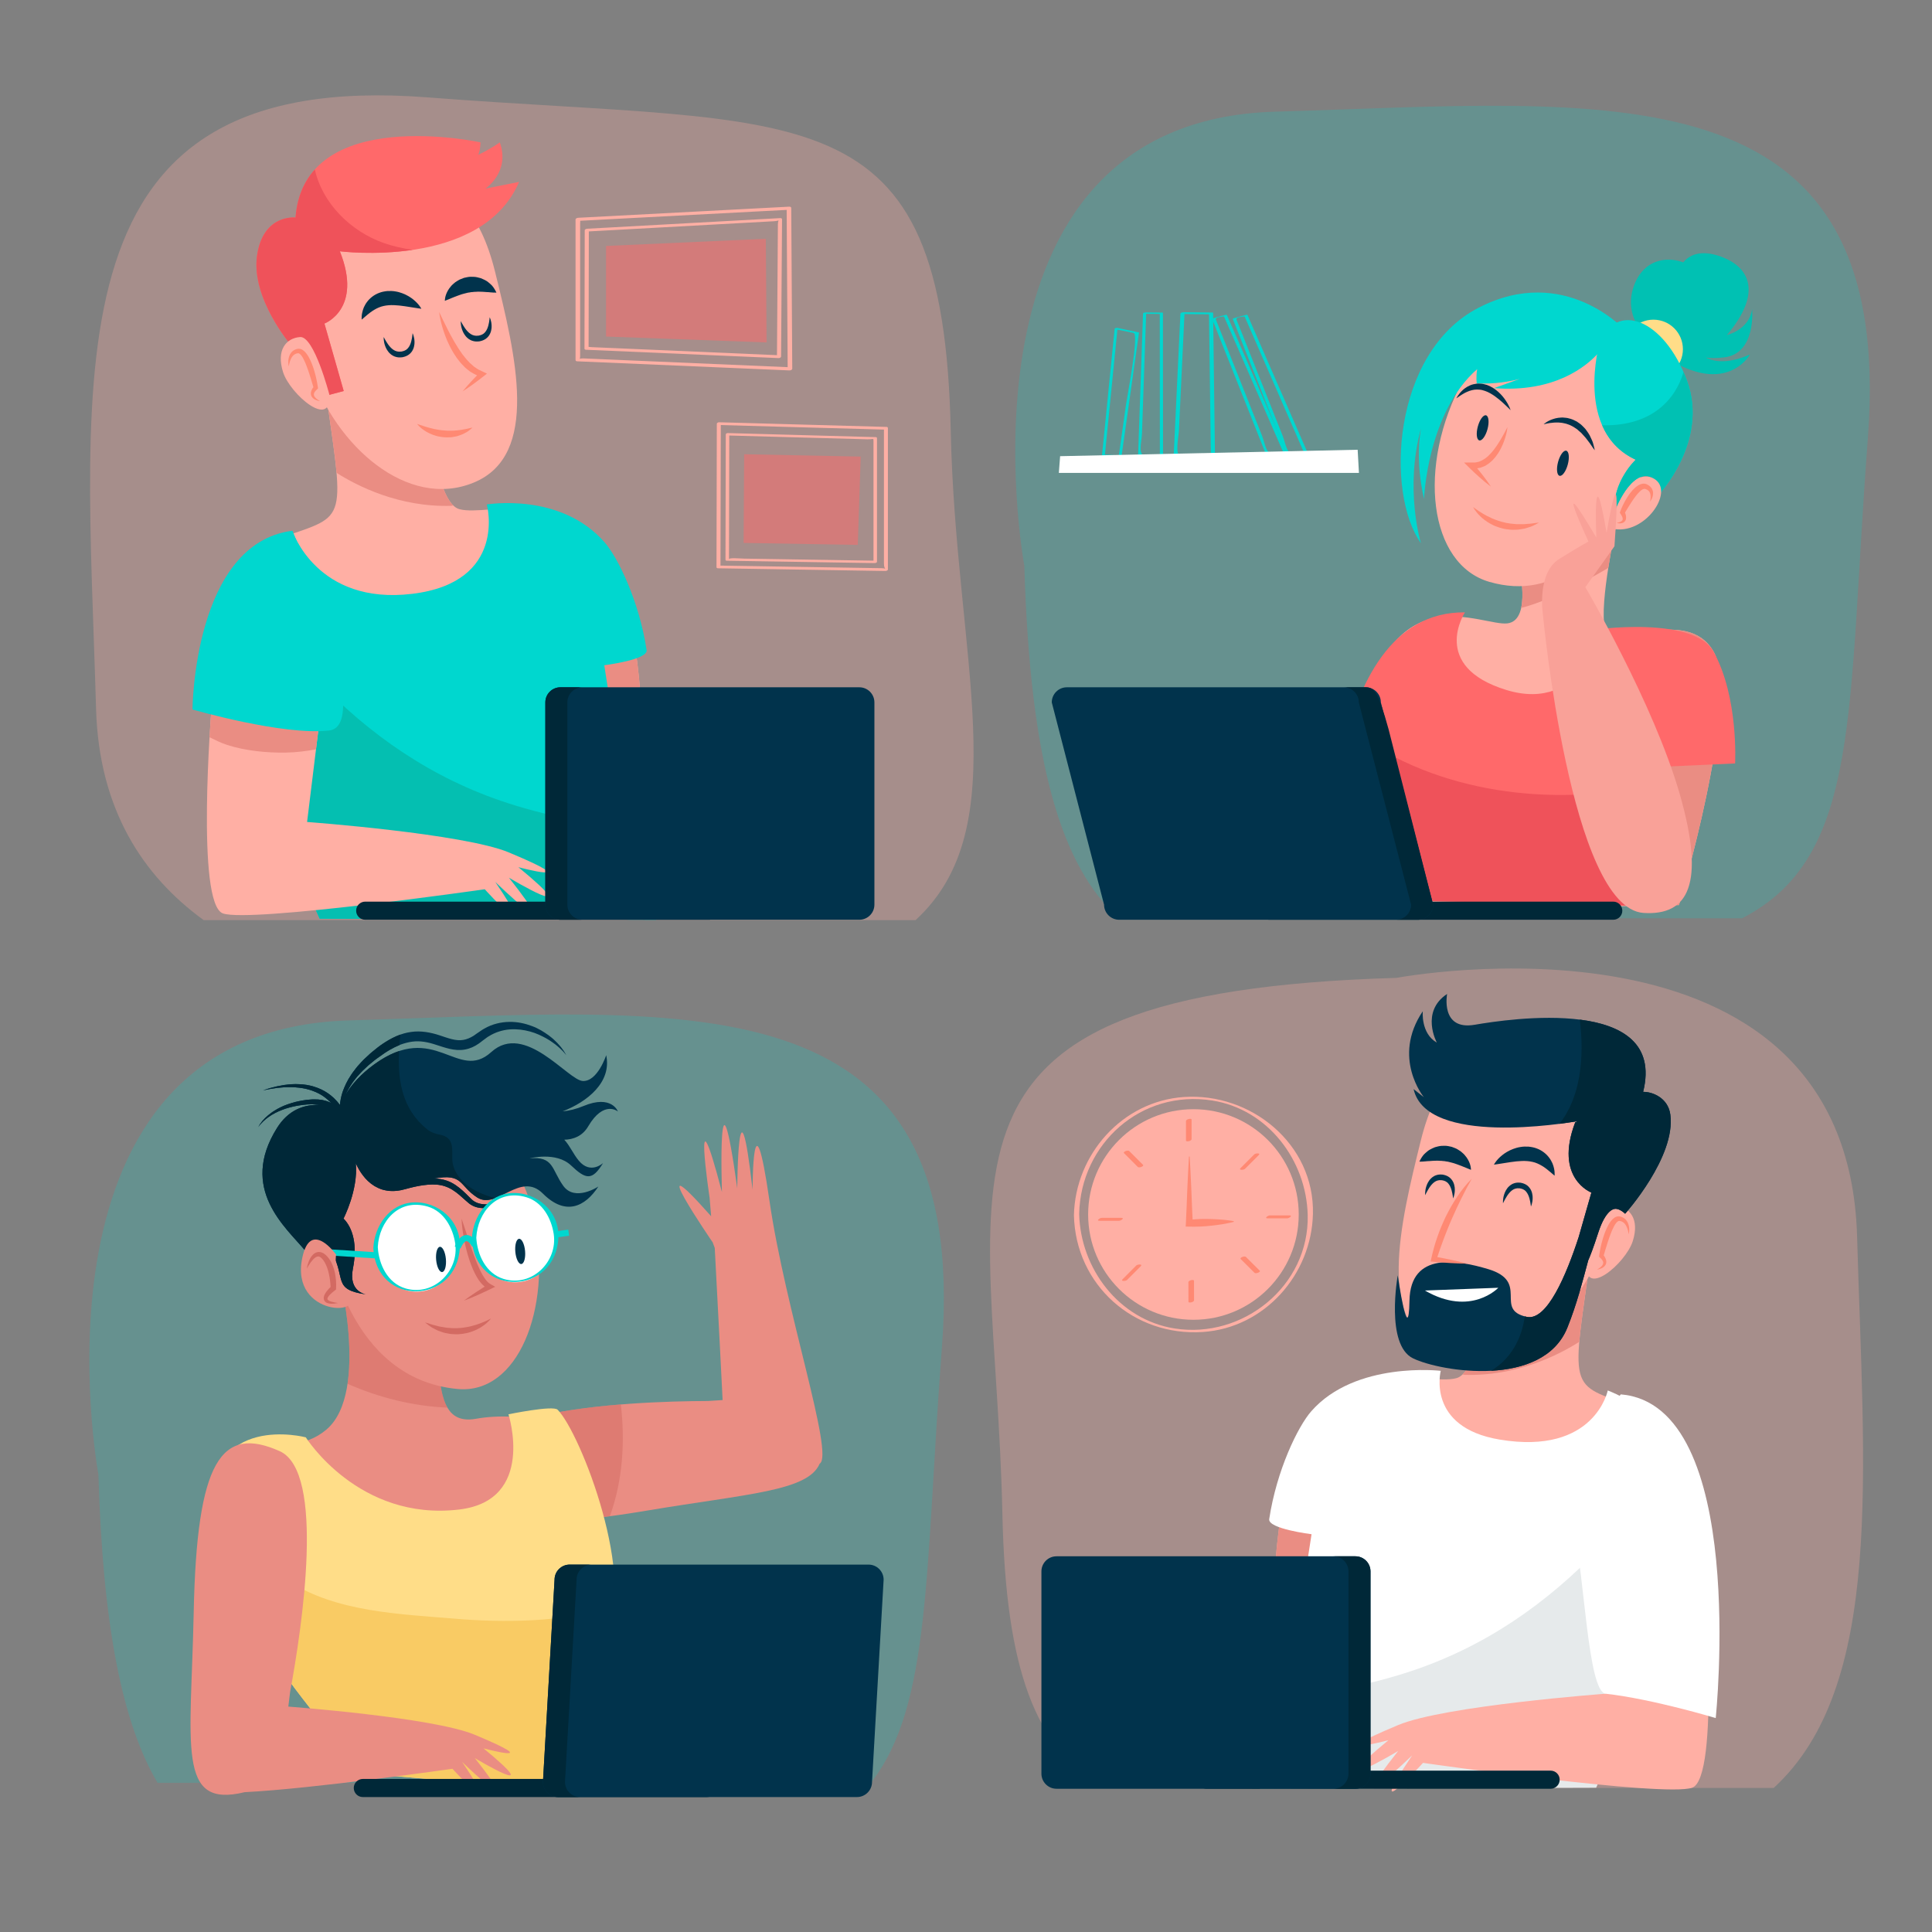 <?xml version="1.0" encoding="utf-8"?>
<!-- Generator: Adobe Illustrator 27.5.0, SVG Export Plug-In . SVG Version: 6.00 Build 0)  -->
<svg version="1.1" xmlns="http://www.w3.org/2000/svg" xmlns:xlink="http://www.w3.org/1999/xlink" x="0px" y="0px"
	 viewBox="0 0 500 500" style="enable-background:new 0 0 500 500;" xml:space="preserve">
<rect x="0" y="0" width="500" height="500" fill="#808080" stroke="none"/>
<g id="BACKGROUND">
</g>
<g id="OBJECTS">
	<g>
		<g>
			<path style="opacity:0.3;fill:#FFAFA4;" d="M285.438,462.726H459.02c28.674-26.271,23.34-81.653,21.595-142.728
				c-2.543-88.987-119.193-66.928-119.193-66.928c-129.031,3.814-103.91,49.766-102.004,138.753
				C260.287,432.32,268.004,452.278,285.438,462.726z"/>
			<g>
				<g>
					<g>
						<g>
							<path style="fill:#FFAFA4;" d="M277.932,314.491c0.406,18.069,15.499,31.433,33.389,30.224
								c15.981-1.08,28.113-14.893,28.466-30.587c0.407-18.11-16.098-31.392-33.389-30.224
								C290.417,284.984,278.285,298.797,277.932,314.491c-0.005,0.224,1.346,0.039,1.356-0.363
								c0.409-18.203,16.085-32.226,34.454-29.315c14.422,2.286,24.373,15.539,24.691,29.678
								c0.411,18.286-16.778,32.116-34.454,29.315c-14.422-2.286-24.373-15.539-24.691-29.678
								C279.282,313.886,277.923,314.099,277.932,314.491z"/>
						</g>
					</g>
					<g>
						<circle style="fill:#FFAFA4;" cx="308.86" cy="314.309" r="27.25"/>
					</g>
				</g>
				<g>
					<g>
						<path style="fill:#FF8973;" d="M307.889,299.307l0.232,4.314c0.07,1.438,0.151,2.876,0.201,4.314
							c0.119,2.876,0.209,5.752,0.365,8.628l-0.926-0.891c0.478-0.049,0.956-0.087,1.435-0.116c0.479-0.031,0.957-0.072,1.437-0.08
							c0.958-0.036,1.919-0.013,2.88,0.011c0.961,0.031,1.923,0.086,2.885,0.164c0.482,0.052,0.963,0.085,1.446,0.159
							c0.483,0.068,0.964,0.121,1.448,0.217l0.007,0.188c-0.475,0.133-0.951,0.222-1.427,0.328c-0.476,0.11-0.953,0.181-1.429,0.269
							c-0.954,0.152-1.909,0.281-2.864,0.385c-0.956,0.097-1.912,0.194-2.87,0.232c-0.479,0.029-0.959,0.025-1.438,0.031
							c-0.48,0.008-0.96,0.007-1.44-0.005l-0.973-0.024l0.047-0.867c0.156-2.876,0.246-5.752,0.365-8.628
							c0.049-1.438,0.13-2.876,0.201-4.314l0.232-4.314H307.889z"/>
					</g>
					<g>
						<g>
							<g>
								<g>
									<path style="fill:#FF8973;" d="M306.932,290.136c0,1.683,0,3.366,0,5.049c0,0.402,1.449,0.142,1.449-0.388
										c0-1.683,0-3.366,0-5.049C308.381,289.346,306.932,289.606,306.932,290.136L306.932,290.136z"/>
								</g>
							</g>
							<g>
								<g>
									<path style="fill:#FF8973;" d="M290.892,298.435c1.19,1.19,2.38,2.38,3.57,3.57c0.336,0.336,1.702-0.198,1.35-0.55
										c-1.19-1.19-2.38-2.38-3.57-3.57C291.906,297.549,290.54,298.084,290.892,298.435L290.892,298.435z"/>
								</g>
							</g>
							<g>
								<g>
									<path style="fill:#FF8973;" d="M284.555,315.942c1.683,0,3.366,0,5.049,0c0.504,0,1.556-0.765,0.579-0.765
										c-1.683,0-3.366,0-5.049,0C284.629,315.177,283.577,315.942,284.555,315.942L284.555,315.942z"/>
								</g>
							</g>
						</g>
						<g>
							<g>
								<g>
									<path style="fill:#FF8973;" d="M291.67,331.261c1.188-1.192,2.376-2.384,3.564-3.576c0.585-0.587-0.841-0.501-1.149-0.192
										c-1.188,1.192-2.376,2.384-3.564,3.576C289.935,331.656,291.361,331.57,291.67,331.261L291.67,331.261z"/>
								</g>
							</g>
							<g>
								<g>
									<path style="fill:#FF8973;" d="M309.018,336.507c-0.003-1.683-0.006-3.366-0.009-5.049
										c-0.001-0.402-1.45-0.141-1.449,0.388c0.003,1.683,0.006,3.366,0.009,5.049
										C307.569,337.298,309.018,337.037,309.018,336.507L309.018,336.507z"/>
								</g>
							</g>
							<g>
								<g>
									<path style="fill:#FF8973;" d="M326.012,328.849c-1.192-1.188-2.384-2.376-3.576-3.564c-0.337-0.336-1.702,0.199-1.35,0.55
										c1.192,1.188,2.384,2.376,3.576,3.564C324.999,329.734,326.364,329.199,326.012,328.849L326.012,328.849z"/>
								</g>
							</g>
						</g>
						<g>
							<g>
								<g>
									<path style="fill:#FF8973;" d="M333.699,314.542c-1.683,0-3.366,0-5.049,0c-0.504,0-1.556,0.765-0.579,0.765
										c1.683,0,3.366,0,5.049,0C333.625,315.308,334.677,314.542,333.699,314.542L333.699,314.542z"/>
								</g>
							</g>
							<g>
								<g>
									<path style="fill:#FF8973;" d="M324.616,298.74c-1.19,1.19-2.38,2.38-3.57,3.57c-0.586,0.586,0.841,0.501,1.149,0.192
										c1.19-1.19,2.38-2.38,3.57-3.57C326.352,298.345,324.925,298.431,324.616,298.74L324.616,298.74z"/>
								</g>
							</g>
						</g>
					</g>
				</g>
			</g>
		</g>
		<g>
			<g>
				<g>
					<g>
						<g>
							<path style="fill:#FFAFA4;" d="M437.292,383.615c0,0,3.265-13.468-14.284-19.59c-17.549-6.122-16.325-3.265-11.019-41.221
								l-26.528-2.449c0,0-0.816,34.283-8.571,36.323c-7.754,2.041-28.841-7.346-39.86,15.101
								c-11.019,22.447-7.21,78.904-7.21,78.904l80.945,11.292C410.764,461.975,436.884,408.511,437.292,383.615z"/>
							<path style="fill:#EA8D83;" d="M379.002,355.805c-0.162-0.035-0.325-0.065-0.487-0.101
								c6.246-6.006,6.945-35.349,6.945-35.349l26.528,2.449c-1.589,11.371-2.812,19.078-3.274,24.461
								C403.468,350.603,392.54,356.226,379.002,355.805z"/>
							<path style="fill:#EA8D83;" d="M336.616,387.402c8.24,9.902,16.821,19.568,25.478,29.107
								c14.069,15.501,28.773,30.405,43.956,44.809l-76.231-10.634c0,0-2.802-41.544,3.357-67.527
								C334.308,384.583,335.451,386.002,336.616,387.402z"/>
						</g>
						<g>
							<path style="fill:#FFFFFF;" d="M413.077,462.655c0,0,25.848-56.321,26.392-75.095c0.544-18.774-23.383-27.706-23.383-27.706
								s-3.367,16.813-27.967,12.712c-19.069-3.178-15.255-17.797-15.255-17.797s-22.094-2.58-33.522,10.48
								c-3.448,3.941-8.947,15.212-10.87,27.892c-0.383,2.522,10.957,3.913,10.957,3.913l-7.044,45.393l-6.375,20.479
								L413.077,462.655z"/>
							<path style="opacity:0.1;fill:#002838;" d="M364.413,432.742c19.614-6.372,35.799-17.59,49.967-32.465
								c7.737-8.123,14.801-16.806,21.683-25.638c2.132,3.446,3.556,7.711,3.405,12.921c-0.544,18.774-26.392,75.095-26.392,75.095
								l-87.067,0.272c0,0,0.219-9.726,0.954-23.086C339.686,438.737,352.301,436.676,364.413,432.742z"/>
						</g>
					</g>
					<g>
						<path style="fill:#FFAFA4;" d="M440.992,408.406c0,0,4.195,51.742-3.077,54.259c-7.272,2.517-69.642-6.433-69.642-6.433
							s-16.222,17.9-2.797-1.958c0,0-19.578,19.019-3.636-1.119c0,0-21.536,12.866-2.517-2.797c0,0-18.715,4.972,2.517-3.916
							c12.026-5.034,53.7-8.111,53.7-8.111l-3.636-29.647l28.808-10.069L440.992,408.406z"/>
						<path style="fill:#FFFFFF;" d="M415.541,438.333c12.306,1.398,28.486,6.305,28.486,6.305s8.494-81.02-24.571-83.778
							c0,0-15.937,20.299-12.1,35.712C410.051,407.394,410.926,437.808,415.541,438.333z"/>
					</g>
				</g>
				<g>
					<g>
						<g>
							<path style="fill:#FFAFA4;" d="M415.343,321.102c0,0,9.352-27.683-4.489-39.28c-13.842-11.597-35.29-18.455-43.146,13.343
								c-5.375,21.757-11.722,47.51,5.487,54.618S408.983,340.181,415.343,321.102z"/>
							<path style="fill:#FFAFA4;" d="M410.606,326.93c0,0,3.896-15.065,7.533-14.806c3.637,0.26,6.234,3.377,4.416,9.091
								C420.736,326.93,409.827,336.28,410.606,326.93z"/>
						</g>
						<g>
							<path style="fill:#01334C;" d="M432.278,288.428c-0.596-4.374-4.751-5.918-7.036-5.851
								c6.254-25.115-34.804-18.881-43.599-17.369c-8.952,1.539-7.134-7.973-7.134-7.973c-6.994,4.616-2.658,12.589-2.658,12.589
								c-4.196-2.378-3.637-8.113-3.637-8.113c-8.113,12.029,0.28,22.241,0.28,22.241l-2.658-2.098
								c3.345,14.853,39.328,8.842,42.443,8.292c-0.206,0.107-0.414,0.209-0.62,0.316c-5.531,14.512,4.192,18.17,4.192,18.17
								l-3.296,11.534c-3.153,9.682-8.19,21.771-13.433,20.637c-8.639-1.868,0.934-9.105-10.039-12.374
								c-7.611-2.267-20.079-4.669-20.312,8.172c-0.233,12.841-3.035-6.537-3.035-6.537s-3.269,17.977,3.969,21.479
								c7.238,3.502,33.62,7.705,39.924-7.938c2.465-6.117,4.001-12.194,5.392-17.389c0.466-1.056,1.325-3.199,2.576-7.109
								c1.995-6.235,4.24-6.235,4.24-6.235c1.247-0.25,2.743,1.247,2.743,1.247S433.774,299.402,432.278,288.428z"/>
							<path style="fill:#002838;" d="M432.278,288.428c-0.596-4.374-4.751-5.918-7.036-5.851
								c3.15-12.649-5.703-17.345-16.39-18.698c1.238,9.942,0.157,20.149-5.28,26.967c2.419-0.309,4.13-0.599,4.708-0.701
								c-0.206,0.107-0.414,0.209-0.62,0.316c-5.531,14.512,4.192,18.17,4.192,18.17l-3.296,11.534
								c-3.153,9.682-8.19,21.771-13.433,20.637c-0.182-0.039-0.345-0.085-0.512-0.129c-0.771,5.657-3.48,10.913-8.708,14.073
								c-0.007,0.004-0.013,0.007-0.02,0.011c8.334-0.444,16.577-3.29,19.746-11.154c2.465-6.117,4.001-12.194,5.392-17.389
								c0.466-1.056,1.325-3.199,2.576-7.109c1.995-6.235,4.24-6.235,4.24-6.235c1.247-0.25,2.743,1.247,2.743,1.247
								S433.774,299.402,432.278,288.428z"/>
						</g>
					</g>
					<g>
						<g>
							<path style="fill:#01334C;" d="M380.684,302.749c0,0-0.94-0.382-2.349-0.954c-0.321-0.127-0.653-0.262-1.001-0.38
								c-0.332-0.147-0.703-0.223-1.041-0.364c-0.364-0.069-0.699-0.228-1.056-0.28c-0.174-0.042-0.352-0.071-0.521-0.13
								l-0.526-0.073c-0.342-0.111-0.701-0.057-1.051-0.138c-0.354-0.023-0.714-0.007-1.078-0.051
								c-0.362,0.018-0.728,0.038-1.095,0.03c-0.366-0.001-0.717,0.069-1.065,0.078c-0.349,0.013-0.686,0.019-0.978,0.068
								c-0.296,0.036-0.577,0.045-0.809,0.061c-0.467,0.026-0.773,0.011-0.773,0.011s0.099-0.267,0.344-0.682
								c0.124-0.205,0.274-0.464,0.473-0.735c0.187-0.288,0.45-0.55,0.759-0.824c0.314-0.265,0.645-0.585,1.064-0.826
								c0.425-0.227,0.886-0.472,1.393-0.665c0.526-0.134,1.082-0.306,1.666-0.348c0.587-0.015,1.197-0.061,1.788,0.069l0.883,0.185
								c0.283,0.091,0.556,0.211,0.828,0.318c0.278,0.097,0.533,0.231,0.769,0.387c0.241,0.146,0.481,0.287,0.699,0.448
								c0.414,0.345,0.817,0.672,1.118,1.052c0.322,0.36,0.573,0.738,0.781,1.096c0.412,0.721,0.616,1.387,0.701,1.872
								C380.705,302.453,380.684,302.749,380.684,302.749z"/>
						</g>
						<g>
							<path style="fill:#01334C;" d="M386.625,301.41c0,0,0.601-1.214,2.106-2.421c0.746-0.607,1.715-1.205,2.881-1.645
								c0.583-0.217,1.213-0.402,1.886-0.5c0.667-0.123,1.379-0.132,2.094-0.094c0.716,0.075,1.442,0.206,2.122,0.472
								c0.685,0.245,1.315,0.609,1.858,1.024c0.543,0.418,0.999,0.891,1.356,1.374c0.368,0.479,0.62,0.978,0.837,1.431
								c0.173,0.477,0.344,0.894,0.411,1.293c0.082,0.392,0.138,0.731,0.148,1.02c0.035,0.571,0.006,0.898,0.006,0.898
								s-0.277-0.206-0.677-0.568c-0.188-0.188-0.466-0.38-0.729-0.615c-0.258-0.242-0.593-0.462-0.902-0.723
								c-0.665-0.481-1.41-0.948-2.197-1.273c-0.196-0.084-0.404-0.142-0.599-0.225c-0.213-0.043-0.41-0.122-0.624-0.166
								c-0.421-0.095-0.86-0.167-1.314-0.2c-1.817-0.155-3.944,0.191-5.65,0.462c-0.887,0.138-1.626,0.254-2.143,0.334
								C386.958,301.373,386.625,301.41,386.625,301.41z"/>
						</g>
						<g>
							<path style="fill:#FF8973;" d="M413.275,328.571c0.368-0.187,0.708-0.417,1.002-0.67c0.286-0.259,0.532-0.553,0.603-0.856
								c0.006-0.077,0.046-0.145,0.028-0.22c-0.011-0.074,0.01-0.14-0.017-0.212l-0.061-0.21l-0.117-0.208
								c-0.071-0.138-0.212-0.266-0.305-0.399l-0.388-0.377l-0.198-0.192l0.044-0.317c0.098-0.698,0.213-1.376,0.366-2.054
								c0.147-0.678,0.302-1.356,0.506-2.023c0.385-1.341,0.866-2.661,1.576-3.939c0.382-0.624,0.79-1.264,1.527-1.779
								c0.369-0.248,0.912-0.425,1.467-0.28c0.176,0.062,0.3,0.073,0.519,0.176c0.207,0.099,0.425,0.191,0.575,0.331
								c0.345,0.243,0.583,0.587,0.785,0.918c0.177,0.346,0.306,0.706,0.367,1.067c0.148,0.717,0.107,1.437-0.036,2.116
								c-0.099-0.685-0.273-1.348-0.539-1.935c-0.268-0.586-0.647-1.085-1.136-1.315c-0.12-0.076-0.23-0.093-0.334-0.136
								c-0.091-0.045-0.316-0.06-0.468-0.091c-0.123,0.001-0.283,0.057-0.461,0.21c-0.371,0.3-0.713,0.854-0.988,1.418
								c-0.296,0.563-0.549,1.17-0.779,1.79c-0.228,0.621-0.463,1.247-0.665,1.886c-0.414,1.274-0.806,2.576-1.181,3.865
								l-0.154-0.509l0.422,0.538c0.112,0.217,0.245,0.404,0.324,0.645l0.112,0.358c0.018,0.131,0.027,0.264,0.036,0.393
								c0.013,0.129-0.03,0.266-0.048,0.395c-0.014,0.133-0.094,0.245-0.143,0.363c-0.048,0.122-0.14,0.208-0.211,0.307
								c-0.07,0.102-0.168,0.168-0.252,0.249c-0.175,0.15-0.368,0.264-0.565,0.355C414.097,328.415,413.686,328.521,413.275,328.571
								z"/>
						</g>
						<g>
							<path style="fill:#FF8973;" d="M380.881,305.082c-0.964,1.687-1.849,3.386-2.698,5.099c-0.846,1.714-1.661,3.435-2.414,5.182
								c-0.367,0.877-0.766,1.74-1.106,2.628c-0.345,0.886-0.712,1.762-1.037,2.656c-0.348,0.885-0.634,1.792-0.973,2.683
								c-0.321,0.897-0.588,1.811-0.916,2.709l-0.571-0.858c2.862,0.517,5.716,1.096,8.547,1.848
								c-2.928-0.027-5.833-0.226-8.73-0.487l-0.751-0.068l0.18-0.79c0.432-1.898,0.928-3.79,1.596-5.623
								c0.317-0.923,0.655-1.839,1.046-2.733c0.182-0.453,0.384-0.897,0.587-1.34c0.208-0.441,0.389-0.895,0.619-1.326
								c0.445-0.869,0.892-1.735,1.379-2.581c0.499-0.838,0.999-1.675,1.551-2.479c0.546-0.807,1.119-1.597,1.732-2.354
								C379.528,306.486,380.177,305.754,380.881,305.082z"/>
						</g>
						<g>
							<path style="fill:#01334C;" d="M368.837,309.304c0,0-0.025-0.225-0.007-0.621c0.021-0.394,0.079-0.962,0.289-1.625
								c0.106-0.331,0.242-0.689,0.444-1.049c0.208-0.356,0.451-0.739,0.809-1.062c0.178-0.163,0.36-0.331,0.587-0.458
								c0.21-0.151,0.449-0.26,0.706-0.342c0.503-0.187,1.057-0.216,1.576-0.167l0.099,0.007l0.049,0.004l0.025,0.002l0.084,0.018
								l0.158,0.04l0.316,0.079c0.196,0.035,0.519,0.208,0.76,0.32c0.478,0.274,0.85,0.656,1.122,1.069
								c0.274,0.41,0.441,0.848,0.526,1.257c0.107,0.407,0.127,0.796,0.128,1.145c0.002,0.701-0.125,1.26-0.233,1.64
								c-0.112,0.381-0.211,0.585-0.211,0.585s-0.023-0.226-0.081-0.605c-0.057-0.379-0.148-0.914-0.312-1.51
								c-0.087-0.296-0.193-0.609-0.332-0.909c-0.129-0.308-0.325-0.584-0.526-0.835c-0.094-0.136-0.236-0.218-0.346-0.335
								c-0.137-0.078-0.274-0.178-0.404-0.244c-0.157-0.042-0.204-0.116-0.437-0.164l-0.318-0.073l-0.159-0.037l-0.01-0.002
								l-0.005-0.001c0.027,0.005-0.068-0.013,0.06,0.012l-0.016,0l-0.032-0.001l-0.064-0.003c-0.345-0.036-0.679-0.026-0.989,0.064
								c-0.313,0.075-0.613,0.222-0.882,0.424c-0.548,0.396-0.987,0.966-1.331,1.484c-0.337,0.525-0.594,1.004-0.77,1.345
								C368.934,309.099,368.837,309.304,368.837,309.304z"/>
						</g>
						<g>
							<path style="fill:#01334C;" d="M388.98,311.402c0,0-0.025-0.225-0.008-0.621c0.021-0.394,0.079-0.962,0.289-1.625
								c0.106-0.331,0.242-0.689,0.444-1.049c0.208-0.356,0.451-0.739,0.809-1.062c0.178-0.163,0.36-0.331,0.587-0.458
								c0.21-0.151,0.449-0.26,0.706-0.342c0.503-0.187,1.057-0.216,1.576-0.167l0.099,0.007l0.049,0.004l0.025,0.002l0.084,0.018
								l0.158,0.04l0.316,0.079c0.196,0.035,0.519,0.208,0.76,0.32c0.478,0.274,0.85,0.656,1.122,1.069
								c0.274,0.41,0.441,0.848,0.526,1.257c0.107,0.407,0.127,0.796,0.128,1.145c0.002,0.701-0.125,1.26-0.233,1.64
								c-0.112,0.381-0.211,0.585-0.211,0.585s-0.023-0.226-0.081-0.605c-0.057-0.379-0.148-0.914-0.312-1.51
								c-0.087-0.296-0.193-0.609-0.332-0.909c-0.129-0.308-0.325-0.584-0.526-0.835c-0.094-0.136-0.236-0.218-0.346-0.335
								c-0.137-0.078-0.274-0.177-0.404-0.244c-0.157-0.042-0.204-0.116-0.437-0.164l-0.318-0.073l-0.159-0.037l-0.01-0.002
								l-0.005-0.001c0.027,0.005-0.068-0.014,0.06,0.012l-0.016,0l-0.032-0.001l-0.064-0.002c-0.345-0.037-0.679-0.026-0.989,0.064
								c-0.313,0.075-0.613,0.222-0.882,0.424c-0.548,0.396-0.987,0.966-1.331,1.484c-0.337,0.525-0.594,1.004-0.77,1.345
								C389.076,311.197,388.98,311.402,388.98,311.402z"/>
						</g>
						<path style="fill:#FFFFFF;" d="M368.769,333.985l18.993-0.712C387.762,333.273,380.64,340.87,368.769,333.985z"/>
					</g>
				</g>
			</g>
			<g>
				<path style="fill:#002838;" d="M309.887,460.583c0,1.294,1.049,2.344,2.344,2.344H401.3c1.295,0,2.344-1.049,2.344-2.344l0,0
					c0-1.295-1.049-2.344-2.344-2.344h-89.069C310.936,458.24,309.887,459.289,309.887,460.583L309.887,460.583z"/>
				<path style="fill:#01334C;" d="M269.519,459.021c0,2.158,1.749,3.907,3.906,3.907h77.349c2.158,0,3.907-1.749,3.907-3.907
					v-52.348c0-2.158-1.749-3.907-3.907-3.907h-77.349c-2.158,0-3.906,1.749-3.906,3.907V459.021z"/>
				<path style="fill:#002838;" d="M348.98,459.021v-52.348c0-2.158-1.749-3.907-3.907-3.907h5.702c2.158,0,3.907,1.749,3.907,3.907
					v52.348c0,2.158-1.749,3.906-3.907,3.906h-5.702C347.231,462.927,348.98,461.178,348.98,459.021z"/>
			</g>
		</g>
	</g>
	<g>
		<path style="opacity:0.2;fill:#00D7CF;" d="M90.347,264.082C4.087,266.589,25.47,381.598,25.47,381.598
			c1.148,39.521,6.242,64.367,15.301,79.795h184.595c15.678-19.849,14.034-55.35,18.4-112.709
			C251.16,251.548,176.607,261.575,90.347,264.082z"/>
		<g>
			<g>
				<g>
					<g>
						<path style="fill:#EA8D83;" d="M87.284,327.506c0,0,8.7,32.776-2.832,42.488c-11.533,9.711-24.481-5.463-28.73,19.423
							c-4.249,24.886,75.062,14.365,88.416-4.047c13.353-18.411-10.926-20.03-20.839-18.209c-9.914,1.821-9.509-8.7-10.521-23.47
							C111.765,328.922,87.284,327.506,87.284,327.506z"/>
						<path style="opacity:0.5;fill:#D36A62;" d="M89.942,358.136c8.219,3.597,17.02,5.798,25.861,6.157
							c-2.314-3.972-2.401-11.473-3.026-20.601c-1.012-14.77-25.493-16.186-25.493-16.186S91.908,344.931,89.942,358.136z"/>
					</g>
					<g>
						<g>
							<path style="fill:#EA8D83;" d="M199.142,310.788c-4.371-30.2-4.376-2.902-4.376-2.902c-3.788-33.121-3.964-0.352-3.964-0.352
								c-5.197-37.35-3.964,0.969-3.964,0.969c-7.928-30.303-3.193,1.491-3.193,1.491l0.397,4.768
								c-18.676-21.06,0.397,6.755,0.397,6.755s0.191,0.52,0.538,1.45c0.914,16.881,2.034,39.368,2.034,39.368l-3.734,0.241
								c-10.337,0.039-29.03,0.6-43.008,3.759c1.404,9.112,2.565,18.302,2.347,27.412c6.518-0.17,14.741-1.111,24.974-2.829
								c25.769-4.327,41.522-4.987,44.533-12.111C215.99,376.612,203.227,339.015,199.142,310.788z"/>
							<path style="opacity:0.5;fill:#D36A62;" d="M160.669,363.469c-6.965,0.558-14.153,1.452-20.401,2.864
								c1.405,9.113,2.566,18.305,2.348,27.416c4.298-0.113,9.34-0.561,15.213-1.348
								C161.143,383.288,161.811,373.111,160.669,363.469z"/>
						</g>
						<g>
							<path style="fill:#FFDD88;" d="M79.138,371.982c0,0,13.658,21.806,39.736,18.676c19.868-2.384,12.716-24.637,12.716-24.637
								s11.524-2.384,12.716-1.192c5.96,5.961,21.06,44.902,11.921,58.81c-9.139,13.908-11.126,39.736-11.126,39.736l-50.465-4.371
								c0,0-40.169-42.905-40.531-67.155C53.706,365.227,79.138,371.982,79.138,371.982z"/>
							<path style="fill:#F9CB64;" d="M117.91,418.929c-14.146-1.191-30.932-1.702-43.172-9.736
								c-6.179-4.056-10.501-9.461-14.451-15.615c-1.809-2.818-3.61-5.724-5.649-8.408c-0.38,1.952-0.573,4.167-0.535,6.68
								c0.362,24.249,40.531,67.155,40.531,67.155l50.465,4.371c0,0,1.987-25.829,11.126-39.736
								c1.458-2.219,2.356-4.907,2.817-7.876C145.68,419.968,129.919,419.94,117.91,418.929z"/>
						</g>
						<path style="fill:#EA8D83;" d="M125.14,452.476c0,0,16.82,4.469-2.262-3.519c-10.809-4.525-48.262-7.29-48.262-7.29
							l0.455-3.714c3.135-16.965,9.174-57.088-2.688-62.395c-15.1-6.755-21.458,2.384-22.252,41.723
							c-0.701,34.71-4.491,50.854,13.186,46.532c17.619-0.87,53.78-6.058,53.78-6.058s14.579,16.087,2.514-1.76
							c0,0,17.596,17.093,3.268-1.005C122.877,454.99,142.233,466.552,125.14,452.476z"/>
					</g>
				</g>
				<g>
					<g>
						<path style="fill:#EA8D83;" d="M85.058,322.246c0,0-5.058-24.077,13.151-31.765c18.209-7.688,36.014,3.439,40.263,25.897
							c4.249,22.458-4.433,44.533-20.03,43.095C89.914,356.843,85.058,322.246,85.058,322.246z"/>
						<g>
							<path style="fill:#01334C;" d="M152.23,291.492c4.046-6.879,7.688-3.844,7.688-3.844s-1.619-4.451-8.902-1.416
								c-1.857,0.774-3.687,1.228-5.428,1.387c6.408-2.45,12.788-7.574,11.296-14.538c0,0-2.226,6.879-6.07,6.677
								c-3.844-0.202-14.972-15.377-23.672-7.486c-8.7,7.891-14.567-8.295-30.349,3.237c-3.433,2.508-5.793,5.14-7.305,7.698
								c0.039-0.09,0.072-0.177,0.114-0.268c0.62-1.229,1.41-2.562,2.48-3.87c0.242-0.343,0.554-0.648,0.845-0.975
								c0.303-0.319,0.582-0.666,0.916-0.977c0.68-0.607,1.313-1.316,2.079-1.891c0.37-0.302,0.744-0.609,1.123-0.919
								c0.388-0.306,0.835-0.597,1.257-0.902c0.416-0.294,0.837-0.592,1.262-0.892c0.437-0.268,0.863-0.569,1.317-0.818
								c0.895-0.527,1.837-0.978,2.806-1.357c0.976-0.35,1.976-0.621,2.993-0.758c2.045-0.285,4.106,0.119,6.25,0.841
								c1.086,0.335,2.201,0.735,3.432,1.019c1.222,0.28,2.588,0.433,3.928,0.182c1.354-0.235,2.533-0.787,3.61-1.541
								c0.284-0.183,0.459-0.347,0.693-0.52l0.359-0.274l0.308-0.225c0.418-0.286,0.8-0.632,1.237-0.871
								c1.696-1.06,3.585-1.637,5.433-1.78c1.849-0.138,3.642,0.106,5.249,0.548c1.616,0.434,3.016,1.128,4.226,1.788
								c0.594,0.353,1.149,0.691,1.631,1.051c0.505,0.333,0.928,0.689,1.31,1.015c0.399,0.312,0.698,0.637,0.985,0.905
								c0.29,0.263,0.518,0.513,0.689,0.727c0.355,0.415,0.545,0.637,0.545,0.637s-0.15-0.25-0.43-0.719
								c-0.133-0.24-0.314-0.522-0.561-0.839c-0.238-0.322-0.505-0.71-0.864-1.079c-0.343-0.387-0.728-0.815-1.197-1.23
								c-0.443-0.449-0.984-0.855-1.561-1.3c-1.18-0.84-2.58-1.755-4.297-2.374c-1.697-0.643-3.671-1.113-5.817-1.074
								c-2.132,0.024-4.45,0.542-6.496,1.737c-0.528,0.267-0.991,0.64-1.495,0.963l-0.372,0.253l-0.314,0.218
								c-0.22,0.15-0.47,0.353-0.666,0.46c-0.782,0.493-1.719,0.892-2.624,1.035c-1.843,0.336-3.892-0.455-6.146-1.202
								c-2.247-0.74-4.876-1.247-7.387-0.854c-2.52,0.341-4.739,1.442-6.657,2.651c-0.49,0.296-0.936,0.636-1.398,0.948
								c-0.503,0.369-0.859,0.671-1.283,1.011c-0.407,0.337-0.814,0.64-1.208,0.994c-0.392,0.365-0.779,0.725-1.161,1.08
								c-0.787,0.688-1.419,1.466-2.08,2.175c-0.322,0.361-0.592,0.762-0.881,1.129c-0.278,0.377-0.574,0.727-0.803,1.12
								c-1.023,1.487-1.703,3.015-2.197,4.385c-0.418,1.26-0.61,2.407-0.695,3.383c-0.487-0.643-1.019-1.252-1.61-1.805
								c-0.485-0.453-1.004-0.867-1.55-1.244l-0.843-0.525l-0.882-0.452c-0.602-0.266-1.209-0.526-1.841-0.702
								c-0.62-0.215-1.267-0.323-1.904-0.449c-0.645-0.076-1.286-0.179-1.932-0.185c-0.644-0.045-1.287-0.023-1.927,0.008
								c-0.641,0.022-1.273,0.133-1.906,0.195c-0.628,0.106-1.253,0.222-1.875,0.343c-0.615,0.155-1.232,0.297-1.841,0.463
								l-1.801,0.586l1.854-0.355l1.858-0.284l1.864-0.164c0.622-0.002,1.243-0.053,1.86-0.016c0.618,0.026,1.234,0.036,1.842,0.124
								c0.613,0.046,1.21,0.186,1.808,0.296c0.585,0.164,1.18,0.292,1.741,0.518c0.574,0.188,1.115,0.455,1.65,0.721l0.778,0.447
								l0.735,0.509c0.471,0.365,0.932,0.741,1.353,1.163c0.096,0.095,0.184,0.197,0.277,0.295c-0.412-0.202-0.834-0.38-1.267-0.512
								c-0.34-0.082-0.678-0.189-1.02-0.246l-1.027-0.135c-0.684-0.018-1.361-0.061-2.043,0.013
								c-0.695,0.033-1.336,0.131-1.972,0.235c-0.677,0.088-1.305,0.265-1.956,0.404c-0.636,0.188-1.279,0.351-1.9,0.586
								l-0.931,0.346l-0.907,0.409c-0.592,0.297-1.18,0.604-1.731,0.972c-0.281,0.174-0.556,0.357-0.817,0.56
								c-0.269,0.191-0.529,0.394-0.777,0.612c-1.003,0.847-1.911,1.84-2.485,3.013c0.352-0.546,0.79-1.025,1.258-1.465
								c0.469-0.438,0.956-0.855,1.486-1.213c0.258-0.188,0.527-0.36,0.803-0.52c0.269-0.171,0.549-0.323,0.835-0.464
								c0.559-0.303,1.151-0.544,1.741-0.774l0.892-0.33l0.913-0.271c0.606-0.185,1.234-0.299,1.851-0.438
								c0.626-0.084,1.257-0.238,1.871-0.283l0.967-0.101c0.321-0.03,0.62-0.02,0.93-0.033c0.612-0.039,1.232,0.034,1.841,0.076
								l0.42,0.068c-4.065-0.153-8.09,1.393-10.953,5.95c-9.914,15.781,2.226,25.695,7.284,31.765c0,0,3.642-5.665,7.081,0.809
								s0,9.307,8.7,10.521c0,0-4.653-0.607-3.439-6.677c1.214-6.07,0-10.521-2.428-12.949c0,0,3.819-7.357,3.187-14.292
								c0.036,0.079,0.067,0.154,0.105,0.235c0.42,0.904,0.971,1.901,1.736,2.89c0.748,0.998,1.737,1.981,2.998,2.756
								c0.639,0.369,1.332,0.702,2.086,0.926c0.755,0.204,1.554,0.355,2.367,0.354c0.814,0.027,1.634-0.068,2.444-0.227
								c0.823-0.172,1.558-0.412,2.31-0.594c1.5-0.383,3.052-0.689,4.586-0.813c1.531-0.132,3.06-0.058,4.434,0.412
								c1.38,0.45,2.604,1.277,3.723,2.229c0.561,0.474,1.102,0.97,1.644,1.452c0.507,0.467,1.121,1.022,1.84,1.36
								c1.402,0.693,2.886,0.685,4.118,0.496c1.251-0.189,2.322-0.593,3.236-0.989c0.915-0.4,1.668-0.829,2.275-1.197
								c1.209-0.747,1.827-1.27,1.827-1.27s-0.695,0.417-1.972,0.997c-0.637,0.292-1.426,0.61-2.342,0.914
								c-0.918,0.294-1.976,0.564-3.127,0.655c-1.143,0.088-2.402-0.04-3.473-0.642c-0.525-0.284-0.964-0.712-1.492-1.258
								c-0.511-0.519-1.046-1.045-1.622-1.564c-1.139-1.031-2.499-2.07-4.138-2.632c-1.067-0.377-2.187-0.533-3.302-0.571
								c7.641-1.384,6.368,1.835,11.15,4.909c5.109,3.284,11.128-6.879,16.995-1.012c5.867,5.868,10.925,3.44,14.365-1.821
								c0,0-6.07,4.047-9.105-0.202s-2.428-7.688-8.7-7.081c0,0,6.879-1.821,10.723,1.821c3.844,3.642,5.463,4.046,8.295-0.607
								c0,0-3.237,3.035-6.272-0.607c-1.5-1.8-2.309-3.896-3.769-5.434C148.383,294.899,150.726,294.049,152.23,291.492z
								 M91.818,299.263c0.026,0.072,0.055,0.148,0.083,0.223c-0.021-0.042-0.044-0.086-0.065-0.128
								C91.83,299.326,91.825,299.294,91.818,299.263z"/>
							<path style="fill:#002838;" d="M130.67,310.585c-0.362,0.14-0.749,0.282-1.166,0.42c-0.918,0.294-1.976,0.564-3.127,0.655
								c-1.143,0.088-2.402-0.04-3.473-0.642c-0.525-0.284-0.964-0.712-1.492-1.258c-0.511-0.519-1.046-1.045-1.622-1.564
								c-1.139-1.031-2.499-2.07-4.138-2.632c-1.067-0.377-2.187-0.533-3.302-0.571c7.641-1.384,6.368,1.835,11.15,4.909
								c1.494,0.961,3.067,0.768,4.691,0.165c-2.342-0.588-4.584-1.473-6.625-2.846c-2.325-1.565-4.445-4.268-4.512-7.167
								c-0.063-2.737,0.513-5.648-3.093-6.371c-1.299-0.26-2.42-0.609-3.465-1.456c-6.397-5.183-7.597-12.502-7.219-20.208
								c-1.967,0.657-4.111,1.755-6.483,3.488c-3.433,2.508-5.793,5.14-7.305,7.698c0.039-0.09,0.072-0.177,0.114-0.268
								c0.62-1.229,1.41-2.562,2.48-3.87c0.242-0.343,0.554-0.648,0.845-0.975c0.303-0.319,0.582-0.666,0.916-0.977
								c0.68-0.607,1.313-1.316,2.079-1.891c0.37-0.302,0.744-0.609,1.123-0.919c0.388-0.306,0.835-0.597,1.257-0.902
								c0.416-0.294,0.837-0.592,1.262-0.892c0.437-0.268,0.863-0.569,1.317-0.818c0.797-0.469,1.634-0.868,2.49-1.22
								c0.067-0.906,0.151-1.816,0.249-2.727c-1.43,0.512-2.743,1.223-3.939,1.977c-0.49,0.296-0.936,0.636-1.398,0.948
								c-0.503,0.369-0.859,0.671-1.283,1.011c-0.407,0.337-0.814,0.64-1.208,0.994c-0.392,0.365-0.779,0.725-1.161,1.08
								c-0.787,0.688-1.419,1.466-2.08,2.175c-0.322,0.361-0.592,0.762-0.881,1.129c-0.278,0.377-0.574,0.727-0.803,1.12
								c-1.023,1.487-1.703,3.015-2.197,4.385c-0.418,1.26-0.61,2.407-0.695,3.383c-0.487-0.643-1.019-1.252-1.61-1.805
								c-0.485-0.453-1.004-0.867-1.55-1.244l-0.843-0.525l-0.882-0.452c-0.602-0.266-1.209-0.526-1.841-0.702
								c-0.62-0.215-1.267-0.323-1.904-0.449c-0.645-0.076-1.286-0.179-1.932-0.185c-0.644-0.045-1.287-0.023-1.927,0.008
								c-0.641,0.022-1.273,0.133-1.906,0.195c-0.628,0.106-1.253,0.222-1.875,0.343c-0.615,0.155-1.232,0.297-1.841,0.463
								l-1.801,0.586l1.854-0.355l1.858-0.284l1.864-0.164c0.622-0.002,1.243-0.053,1.86-0.016c0.618,0.026,1.234,0.036,1.842,0.124
								c0.613,0.046,1.21,0.186,1.808,0.296c0.585,0.164,1.18,0.292,1.741,0.518c0.574,0.188,1.115,0.455,1.65,0.721l0.778,0.447
								l0.735,0.509c0.471,0.365,0.932,0.741,1.353,1.163c0.096,0.095,0.184,0.197,0.277,0.295c-0.412-0.202-0.834-0.38-1.267-0.512
								c-0.34-0.082-0.678-0.189-1.02-0.246l-1.027-0.135c-0.684-0.018-1.361-0.061-2.043,0.013
								c-0.695,0.033-1.336,0.131-1.972,0.235c-0.677,0.088-1.305,0.265-1.956,0.404c-0.636,0.188-1.279,0.351-1.9,0.586
								l-0.931,0.346l-0.907,0.409c-0.592,0.297-1.18,0.604-1.731,0.972c-0.281,0.174-0.556,0.357-0.817,0.56
								c-0.269,0.191-0.529,0.394-0.777,0.612c-1.003,0.847-1.911,1.84-2.485,3.013c0.352-0.546,0.79-1.025,1.258-1.465
								c0.469-0.438,0.956-0.855,1.486-1.213c0.258-0.188,0.527-0.36,0.803-0.52c0.269-0.171,0.549-0.323,0.835-0.464
								c0.559-0.303,1.151-0.544,1.741-0.774l0.892-0.33l0.913-0.271c0.606-0.185,1.234-0.299,1.851-0.438
								c0.626-0.084,1.257-0.238,1.871-0.283l0.967-0.101c0.321-0.03,0.62-0.02,0.93-0.033c0.612-0.039,1.232,0.034,1.841,0.076
								l0.42,0.068c-4.065-0.153-8.09,1.393-10.953,5.95c-9.914,15.781,2.226,25.695,7.284,31.765c0,0,3.642-5.665,7.081,0.809
								s0,9.307,8.7,10.521c0,0-4.653-0.607-3.439-6.677c1.214-6.07,0-10.521-2.428-12.949c0,0,3.819-7.357,3.187-14.292
								c0.036,0.079,0.067,0.154,0.105,0.235c0.42,0.904,0.971,1.901,1.736,2.89c0.748,0.998,1.737,1.981,2.998,2.756
								c0.639,0.369,1.332,0.702,2.086,0.926c0.755,0.204,1.554,0.355,2.367,0.354c0.814,0.027,1.634-0.068,2.444-0.227
								c0.823-0.172,1.558-0.412,2.31-0.594c1.5-0.383,3.052-0.689,4.586-0.813c1.531-0.132,3.06-0.058,4.434,0.412
								c1.38,0.45,2.604,1.277,3.723,2.229c0.561,0.474,1.102,0.97,1.644,1.452c0.507,0.467,1.121,1.022,1.84,1.36
								c1.402,0.693,2.886,0.685,4.118,0.496c1.251-0.189,2.322-0.593,3.236-0.989c0.65-0.284,1.214-0.582,1.706-0.863
								C131.172,310.662,130.92,310.627,130.67,310.585z"/>
							<path style="fill:#002838;" d="M91.818,299.263c0.026,0.072,0.055,0.148,0.083,0.223c-0.021-0.042-0.044-0.086-0.065-0.128
								C91.83,299.326,91.825,299.294,91.818,299.263z"/>
						</g>
					</g>
					<g>
						<g>
							<g>
								<path style="fill:#D36A62;" d="M119.454,315.366c1.06,3.098,2.004,6.188,3.089,9.203c0.286,0.747,0.544,1.503,0.85,2.235
									c0.304,0.732,0.62,1.457,0.961,2.158c0.342,0.7,0.731,1.37,1.159,1.977c0.213,0.303,0.441,0.595,0.691,0.831
									c0.243,0.26,0.517,0.428,0.784,0.581l1.17,0.67l-1.104,0.531c-2.287,1.101-4.591,2.171-6.996,3.057
									c2.047-1.542,4.194-2.9,6.358-4.227l0.067,1.201c-0.463-0.195-0.891-0.454-1.23-0.764c-0.359-0.299-0.657-0.634-0.933-0.976
									c-0.282-0.34-0.52-0.703-0.741-1.068c-0.229-0.363-0.427-0.736-0.625-1.11c-0.398-0.745-0.714-1.517-1.012-2.291
									c-0.296-0.775-0.573-1.553-0.8-2.346c-0.473-1.578-0.845-3.176-1.131-4.788C119.727,318.632,119.52,317.007,119.454,315.366
									z"/>
							</g>
							<g>
								<path style="fill:#D36A62;" d="M127.067,341.229c0,0-0.166,0.243-0.523,0.612c-0.356,0.367-0.897,0.874-1.636,1.362
									c-0.362,0.259-0.778,0.5-1.232,0.736c-0.454,0.231-0.948,0.459-1.476,0.645c-0.535,0.163-1.081,0.38-1.669,0.464
									c-0.579,0.132-1.177,0.195-1.78,0.239c-0.601,0.067-1.205-0.02-1.796-0.03c-0.592-0.026-1.159-0.193-1.712-0.28
									c-0.549-0.114-1.054-0.327-1.537-0.484c-0.492-0.136-0.903-0.412-1.301-0.6c-0.392-0.205-0.755-0.376-1.039-0.603
									c-0.294-0.204-0.541-0.396-0.744-0.55c-0.404-0.312-0.622-0.5-0.622-0.5s0.288,0.074,0.771,0.221
									c0.24,0.076,0.532,0.163,0.855,0.279c0.318,0.129,0.71,0.187,1.111,0.303c0.412,0.085,0.831,0.253,1.304,0.312
									c0.469,0.069,0.953,0.18,1.457,0.246c0.509,0.038,1.029,0.104,1.559,0.125c0.53-0.012,1.07,0.053,1.605-0.024
									c0.538-0.022,1.075-0.059,1.598-0.162c0.527-0.067,1.039-0.184,1.538-0.292c0.49-0.134,0.974-0.254,1.424-0.398
									c0.445-0.158,0.878-0.288,1.263-0.448c0.781-0.299,1.424-0.596,1.876-0.813
									C126.812,341.373,127.067,341.229,127.067,341.229z"/>
							</g>
						</g>
						<g>
							<g>
								<g>
									<ellipse style="fill:#FFFFFF;" cx="107.82" cy="322.853" rx="10.622" ry="11.431"/>
									<g>
										<path style="fill:#00D7CF;" d="M96.622,323.007c0.762,15.228,21.647,14.664,22.393-0.235
											c0.342-6.835-5.624-11.958-12.121-11.581c-6.096,0.353-9.988,6.107-10.27,11.743c-0.021,0.428,1.13,0.181,1.147-0.162
											c0.334-6.677,5.428-12.729,12.943-10.506c4.182,1.237,6.482,5.487,7.089,9.495c1.085,7.167-5.606,13.829-12.879,11.678
											c-4.645-1.374-6.929-6.293-7.151-10.741C97.757,322.376,96.602,322.599,96.622,323.007z"/>
									</g>
								</g>
								<path style="fill:none;stroke:#00D7CF;stroke-width:1.589;stroke-miterlimit:10;" d="M118.442,322.853
									c0,0,1.821-5.058,4.451-0.607"/>
								
									<line style="fill:none;stroke:#00D7CF;stroke-width:1.589;stroke-miterlimit:10;" x1="84.451" y1="324.066" x2="97.198" y2="324.876"/>
								
									<line style="fill:none;stroke:#00D7CF;stroke-width:1.589;stroke-miterlimit:10;" x1="147.172" y1="319.008" x2="139.357" y2="320.099"/>
								<g>
									<ellipse style="fill:#FFFFFF;" cx="133.313" cy="320.425" rx="10.622" ry="11.431"/>
									<g>
										<path style="fill:#00D7CF;" d="M122.115,320.579c0.762,15.228,21.647,14.664,22.393-0.235
											c0.342-6.835-5.624-11.958-12.121-11.581c-6.095,0.353-9.987,6.107-10.27,11.743c-0.021,0.428,1.13,0.181,1.147-0.162
											c0.334-6.677,5.428-12.729,12.943-10.506c4.183,1.237,6.483,5.487,7.089,9.495c1.085,7.166-5.606,13.829-12.879,11.678
											c-4.645-1.374-6.929-6.293-7.152-10.741C123.25,319.948,122.095,320.171,122.115,320.579z"/>
									</g>
								</g>
							</g>
							<g>
								<path style="fill:#01334C;" d="M115.397,325.826c0.162,1.803-0.271,3.316-0.967,3.379c-0.697,0.063-1.393-1.348-1.556-3.151
									c-0.163-1.803,0.27-3.316,0.967-3.379C114.538,322.611,115.234,324.022,115.397,325.826z"/>
								<path style="fill:#01334C;" d="M135.889,323.75c0.163,1.803-0.27,3.316-0.967,3.379c-0.697,0.063-1.393-1.348-1.556-3.151
									c-0.163-1.803,0.27-3.316,0.967-3.379C135.03,320.536,135.727,321.947,135.889,323.75z"/>
							</g>
						</g>
						<g>
							<path style="fill:#EA8D83;" d="M86.977,324.673c0,0-6.612-9.257-8.74,0.809c-3.294,15.579,17.772,15.192,11.273,9.105
								C86.054,331.35,86.977,324.673,86.977,324.673z"/>
							<g>
								<path style="fill:#D36A62;" d="M79.393,328.315c0.1-0.641,0.272-1.274,0.522-1.888c0.254-0.611,0.565-1.221,1.099-1.745
									c0.274-0.251,0.605-0.508,1.039-0.607c0.218-0.047,0.44-0.094,0.663-0.051c0.23,0.015,0.448,0.06,0.633,0.156
									c0.432,0.16,0.67,0.374,1.027,0.674c0.221,0.244,0.437,0.426,0.666,0.755c0.241,0.302,0.423,0.604,0.597,0.904
									c0.174,0.304,0.304,0.625,0.442,0.941c0.249,0.64,0.455,1.289,0.595,1.948c0.129,0.66,0.225,1.322,0.28,1.985
									c0.061,0.669,0.053,1.315,0.019,2.012l-0.017,0.349l-0.256,0.182c-0.21,0.149-0.438,0.337-0.65,0.515
									c-0.216,0.178-0.424,0.365-0.614,0.559c-0.37,0.374-0.707,0.856-0.707,1.126c-0.017,0.125,0.079,0.263,0.277,0.407
									c0.193,0.141,0.459,0.245,0.731,0.324c0.55,0.165,1.148,0.264,1.749,0.357c-0.597,0.12-1.204,0.204-1.839,0.178
									c-0.317-0.018-0.643-0.055-0.984-0.189c-0.17-0.061-0.345-0.161-0.502-0.314c-0.16-0.146-0.289-0.365-0.343-0.593
									c-0.103-0.467,0.021-0.876,0.161-1.199c0.151-0.328,0.337-0.61,0.533-0.875c0.197-0.264,0.407-0.509,0.625-0.744
									c0.224-0.235,0.446-0.442,0.708-0.665l-0.274,0.531c-0.008-0.58-0.083-1.21-0.141-1.813
									c-0.066-0.608-0.171-1.209-0.302-1.799c-0.129-0.59-0.282-1.168-0.485-1.722c-0.216-0.531-0.461-1.106-0.744-1.533
									c-0.106-0.218-0.355-0.482-0.544-0.726c-0.134-0.1-0.342-0.369-0.519-0.434c-0.092-0.076-0.184-0.101-0.274-0.118
									c-0.092-0.048-0.186-0.026-0.284-0.025c-0.197,0.013-0.422,0.108-0.647,0.248c-0.445,0.303-0.853,0.778-1.219,1.276
									C80.048,327.207,79.706,327.749,79.393,328.315z"/>
							</g>
						</g>
					</g>
				</g>
			</g>
			<g>
				<path style="fill:#002838;" d="M185.312,462.733c0,1.294-1.049,2.344-2.344,2.344H93.899c-1.294,0-2.344-1.049-2.344-2.344l0,0
					c0-1.294,1.049-2.344,2.344-2.344h89.069C184.263,460.389,185.312,461.439,185.312,462.733L185.312,462.733z"/>
				<path style="fill:#01334C;" d="M225.68,461.171c0,2.158-1.749,3.906-3.907,3.906h-77.349c-2.158,0-3.906-1.749-3.906-3.906
					l3.002-52.348c0-2.158,1.749-3.907,3.907-3.907h77.349c2.158,0,3.907,1.749,3.907,3.907L225.68,461.171z"/>
				<path style="fill:#002838;" d="M146.219,461.171l3.002-52.348c0-2.158,1.749-3.907,3.907-3.907h-5.702
					c-2.158,0-3.907,1.749-3.907,3.907l-3.002,52.348c0,2.158,1.749,3.906,3.906,3.906h5.702
					C147.968,465.077,146.219,463.328,146.219,461.171z"/>
			</g>
		</g>
	</g>
	<g>
		<g>
			<path style="opacity:0.2;fill:#00D7CF;" d="M329.976,28.902c-86.26,2.507-64.877,117.516-64.877,117.516
				c1.491,51.323,9.633,77.906,24.477,91.238H450.83c30.94-15.867,27.177-53.365,32.565-124.153
				C490.789,16.368,416.236,26.395,329.976,28.902z"/>
			<g>
				<g>
					<g>
						<g>
							<path style="fill:#00D7CF;" d="M285.945,117.736c0.644-6.452,1.288-12.904,1.932-19.356c0.373-3.741,0.747-7.481,1.12-11.222
								c0.074-0.738,0.147-1.476,0.221-2.214c-0.052,0.523-0.679,0.219,0.752,0.518c1.137,0.238,2.274,0.475,3.411,0.713
								c1.455,0.304-1.677,16.436-1.966,18.481c-0.53,3.757-1.061,7.513-1.591,11.27c-0.105,0.746-0.211,1.493-0.316,2.239
								c0.065-0.462-2.471-0.407-3.701-0.493c-0.175-0.012-0.878,0.303-0.488,0.331c1.438,0.101,2.877,0.203,4.315,0.304
								c0.128,0.009,0.595-0.049,0.62-0.229c1.505-10.658,3.009-21.316,4.514-31.974c0.007-0.05-0.01-0.08-0.066-0.091
								c-1.85-0.387-3.701-0.773-5.551-1.16c-0.173-0.036-0.668,0.024-0.691,0.257c-1.093,10.943-2.185,21.887-3.278,32.83
								C285.172,118.064,285.921,117.979,285.945,117.736z"/>
						</g>
					</g>
					<g>
						<g>
							<path style="fill:#00D7CF;" d="M300.148,81.187c0.005,6.993,0.009,13.986,0.014,20.979c0.003,4.489,0.006,8.977,0.009,13.466
								c0.001,1.097,0.001,2.193,0.002,3.29c0,0.465,1.134,0.084,0.03-0.1c-1.158-0.193-2.315-0.385-3.473-0.578
								c-2.466-0.41-1.266-3.754-1.188-5.989c0.171-4.917,0.342-9.833,0.514-14.75c0.156-4.483,0.312-8.967,0.469-13.451
								c0.035-0.997,0.069-1.994,0.104-2.991c-0.007,0.199-0.413,0.151,1.039,0.165c0.876,0.009,1.752,0.017,2.628,0.026
								c0.185,0.002,0.937-0.351,0.524-0.355c-1.444-0.014-2.889-0.028-4.333-0.043c-0.164-0.002-0.663,0.052-0.671,0.287
								c-0.431,12.377-0.862,24.755-1.293,37.132c0.015,0.032,0.04,0.051,0.075,0.057c1.884,0.313,3.768,0.627,5.651,0.94
								c0.168,0.028,0.743-0.022,0.742-0.276c-0.008-12.676-0.017-25.353-0.025-38.029
								C300.966,80.809,300.148,80.935,300.148,81.187z"/>
						</g>
					</g>
					<g>
						<g>
							<path style="fill:#00D7CF;" d="M316.711,81.767c2.755,6.312,5.509,12.624,8.264,18.936c1.86,4.262,3.72,8.525,5.58,12.787
								c0.529,1.212,1.058,2.424,1.587,3.636c0.099,0.227,0.198,0.453,0.297,0.68c0.544-0.298,0.437-0.366-0.321-0.204
								c-0.629,0.037-1.257,0.074-1.886,0.11c-2.671,0.156-2.693-2.618-3.654-5.037c-1.785-4.492-3.569-8.984-5.354-13.475
								c-1.71-4.305-3.421-8.61-5.131-12.916c-0.457-1.15-0.914-2.3-1.371-3.45c-0.357-0.898,1.365-0.748,2.437-1.035
								c0.479-0.128,0.403-0.412-0.076-0.284c-1,0.268-2,0.535-3,0.802c-0.065,0.017-0.421,0.124-0.371,0.251
								c4.706,11.846,9.413,23.691,14.119,35.537c0.032,0.08,0.169,0.072,0.235,0.068c1.54-0.09,3.081-0.18,4.621-0.271
								c0.081-0.005,0.658-0.115,0.582-0.287c-5.247-12.023-10.494-24.046-15.741-36.069
								C317.434,81.33,316.638,81.599,316.711,81.767z"/>
						</g>
					</g>
					<g>
						<g>
							<path style="fill:#00D7CF;" d="M322.043,81.767c2.755,6.312,5.509,12.624,8.264,18.936c1.86,4.262,3.72,8.525,5.58,12.787
								c0.529,1.212,1.058,2.424,1.587,3.636c0.099,0.227,0.198,0.453,0.297,0.68c0.544-0.298,0.437-0.366-0.321-0.204
								c-0.629,0.037-1.258,0.074-1.886,0.11c-2.671,0.156-2.693-2.618-3.654-5.037c-1.785-4.492-3.569-8.984-5.354-13.475
								c-1.71-4.305-3.421-8.61-5.131-12.916c-0.457-1.15-0.914-2.3-1.371-3.45c-0.357-0.898,1.365-0.748,2.437-1.035
								c0.479-0.128,0.403-0.412-0.076-0.284c-1,0.268-2,0.535-3,0.802c-0.065,0.017-0.421,0.124-0.371,0.251
								c4.706,11.846,9.413,23.691,14.119,35.537c0.032,0.08,0.169,0.072,0.235,0.068c1.54-0.09,3.081-0.18,4.621-0.271
								c0.081-0.005,0.658-0.115,0.582-0.287c-5.247-12.023-10.494-24.046-15.741-36.069
								C322.766,81.33,321.97,81.599,322.043,81.767z"/>
						</g>
					</g>
					<g>
						<g>
							<path style="fill:#00D7CF;" d="M312.889,81.255c0.104,7.962,0.208,15.924,0.311,23.886c0.055,4.206,0.11,8.413,0.164,12.619
								c0.005,0.411,0.011,0.822,0.016,1.233c0.004,0.327,1.418-0.026-0.124-0.183c-2.549-0.259-5.098-0.517-7.647-0.776
								c-1.658-0.168-0.581-4.895-0.501-6.577c0.253-5.317,0.505-10.633,0.758-15.95c0.206-4.339,0.412-8.678,0.619-13.017
								c0.02-0.429,0.041-0.858,0.061-1.287c0.016-0.342-1.39,0.062,0.294,0.078c2.08,0.021,4.159,0.041,6.239,0.062
								c0.242,0.002,1.224-0.459,0.685-0.465c-2.465-0.024-4.93-0.049-7.395-0.073c-0.217-0.002-0.862,0.067-0.876,0.375
								c-0.588,12.376-1.176,24.751-1.764,37.127c-0.003,0.071,0.157,0.086,0.191,0.089c3.218,0.327,6.437,0.653,9.655,0.98
								c0.202,0.02,0.88-0.083,0.876-0.375c-0.165-12.678-0.331-25.356-0.496-38.034C313.954,80.759,312.885,80.928,312.889,81.255z
								"/>
						</g>
					</g>
				</g>
				<polygon style="fill:#FFFFFF;" points="274.36,118.059 351.36,116.393 351.693,122.393 274.027,122.393 				"/>
			</g>
		</g>
		<g>
			<g>
				<g>
					<g>
						<path style="fill:#FFAFA4;" d="M392.976,145.854c0,0,3.665,14.661-2.851,15.476c-6.516,0.814-29.73-12.625-37.061,23.621
							c-7.331,36.246-4.073,50.908-4.073,50.908l85.525-1.629c0,0,15.883-53.351,8.96-65.569c-6.923-12.218-26.472,0-28.101-6.109
							c-1.629-6.109,3.016-27.229,3.016-27.229L392.976,145.854z"/>
						<g>
							<path style="fill:#EA8D83;" d="M393.685,157.324c0.793-0.209,1.584-0.434,2.372-0.691c7.125-2.329,13.706-5.898,20.164-9.654
								c0.967-6.18,2.17-11.656,2.17-11.656l-25.415,10.531C392.976,145.854,394.694,152.728,393.685,157.324z"/>
							<path style="fill:#EA8D83;" d="M443.476,168.661c-4.282-7.556-13.389-5.767-20.104-4.746
								c0.699,15.831,1.347,31.672,1.368,47.52c0.01,7.664-0.341,15.329-0.593,22.992l10.369-0.197
								C434.517,234.23,450.4,180.878,443.476,168.661z"/>
						</g>
					</g>
					<g>
						<path style="fill:#FF696A;" d="M379.129,158.479c0,0-9.231,13.982,10.724,20.091c19.956,6.109,25.522-16.018,25.522-16.018
							c-10.756,1.772,22.205-4.578,28.101,6.109c6.516,11.811,5.566,28.915,5.566,28.915l-23.893,1.086l-1.002,35.765l-80.45-1.827
							C343.698,232.6,341.254,158.072,379.129,158.479z"/>
						<path style="fill:#EF525A;" d="M349.043,188.282c-6.121,20.602-5.345,44.318-5.345,44.318l80.45,1.827l0.862-30.752
							C398.781,208.906,369.364,204.361,349.043,188.282z"/>
					</g>
				</g>
				<g>
					<path style="fill:#FFAFA4;" d="M412.389,84.901c0,0-21.449-9.231-33.667,13.304c-12.218,22.535-8.919,47.913,6.788,52.401
						c17.105,4.887,29.594-6.788,39.911-28.78C435.738,99.834,415.918,85.987,412.389,84.901z"/>
					<g>
						<g>
							<path style="fill:#00C1B3;" d="M427.507,88.386c0,0-7.839-5.412-4.666-14.371c3.173-8.959,12.878-8.212,17.544-2.799
								l-5.786-1.493c0,0,1.866-6.159,10.078-3.546c8.212,2.613,11.571,9.518,2.24,20.53c0,0,5.786-1.306,6.532-6.719
								c0,0,1.12,11.572-7.279,12.505c-8.399,0.933-7.279-2.24-7.279-2.24s3.359,6.159,13.998,1.493c0,0-6.532,11.945-23.889-0.747
								L427.507,88.386z"/>
							<circle style="fill:#FFDD88;" cx="427.899" cy="90.365" r="7.636"/>
						</g>
						<g>
							<g>
								<path style="fill:#00D7CF;" d="M413.95,88.838c0,0-6.516,22.807,9.367,30.137c0,0-6.109,5.702-5.498,13.643
									c0,0,4.684-12.421,10.181-8.756c0,0,1.833,1.018,1.018,4.48c0,0,13.44-14.051,7.534-29.934
									C430.648,82.525,418.226,77.842,413.95,88.838z"/>
								<path style="fill:#00C1B3;" d="M436.553,98.408c-0.271-0.728-0.559-1.424-0.856-2.104c-1.106,3.694-3.143,7.038-6.439,9.594
									c-4.049,3.141-9.344,4.31-14.632,4.153c1.572,3.625,4.257,6.878,8.69,8.924c0,0-6.109,5.702-5.498,13.643
									c0,0,4.684-12.421,10.181-8.756c0,0,1.833,1.018,1.018,4.48C429.019,128.342,442.458,114.291,436.553,98.408z"/>
								<path style="fill:#00D7CF;" d="M382.591,79.674c-22.399,11.607-24.028,48.057-14.865,60.885c0,0-4.277-13.901,0.015-29.665
									c-0.8,4.65-0.889,10.697,0.8,18.261c0,0,0.777-22.225,13.746-33.619c-0.345,2.187-0.103,3.686-0.103,3.686
									c4.7,0.204,8.527-0.463,11.175-1.178l-6.695,2.4c15.629,1.226,23.877-5.618,27.003-9.081
									c3.15,1.827,4.763,3.787,4.763,3.787l2.24-9.571C420.67,85.58,404.99,68.067,382.591,79.674z"/>
							</g>
							<path style="fill:#FFAFA4;" d="M417.819,132.618c0,0,4.276-12.014,10.181-8.756c5.905,3.258-3.054,15.883-11.81,12.625
								L417.819,132.618z"/>
						</g>
					</g>
				</g>
				<g>
					<path style="fill:#01334C;" d="M382.457,110.39c-0.483,1.792-0.313,3.395,0.379,3.582c0.692,0.186,1.645-1.115,2.128-2.906
						s0.313-3.395-0.379-3.582C383.893,107.297,382.94,108.598,382.457,110.39z"/>
					<path style="fill:#01334C;" d="M403.228,119.553c-0.483,1.792-0.313,3.395,0.379,3.582c0.692,0.187,1.645-1.115,2.128-2.906
						c0.483-1.792,0.313-3.395-0.379-3.582C404.663,116.461,403.711,117.762,403.228,119.553z"/>
					<g>
						<path style="fill:#01334C;" d="M399.492,109.812c0,0,0.194-0.199,0.597-0.469c0.199-0.142,0.454-0.287,0.755-0.448
							c0.308-0.14,0.654-0.323,1.062-0.437c0.399-0.151,0.854-0.241,1.342-0.325c0.489-0.033,1.02-0.133,1.565-0.047
							c0.272,0.031,0.555,0.041,0.833,0.093c0.276,0.064,0.557,0.134,0.836,0.217c0.556,0.166,1.086,0.444,1.609,0.708
							c0.463,0.355,0.996,0.638,1.38,1.059c0.4,0.401,0.821,0.783,1.106,1.232c0.306,0.434,0.613,0.849,0.835,1.274
							c0.217,0.429,0.402,0.842,0.569,1.222c0.189,0.369,0.283,0.741,0.371,1.065c0.095,0.322,0.161,0.607,0.218,0.84
							c0.11,0.467,0.156,0.735,0.156,0.735s-0.175-0.219-0.453-0.605c-0.296-0.375-0.614-0.962-1.108-1.578
							c-0.246-0.309-0.507-0.641-0.763-1.001c-0.27-0.35-0.62-0.658-0.918-1.022c-0.285-0.385-0.711-0.63-1.049-0.978
							c-0.338-0.356-0.791-0.551-1.176-0.844c-0.42-0.224-0.839-0.472-1.285-0.62c-0.226-0.067-0.446-0.146-0.664-0.229
							c-0.222-0.068-0.452-0.097-0.674-0.148c-0.443-0.113-0.893-0.113-1.319-0.163c-0.427,0.011-0.841-0.017-1.223,0.027
							c-0.768,0.05-1.419,0.171-1.877,0.268C399.757,109.73,399.492,109.812,399.492,109.812z"/>
					</g>
					<g>
						<path style="fill:#01334C;" d="M390.94,106.146c0,0-0.783-0.805-1.965-1.888c-0.597-0.537-1.297-1.141-2.085-1.7
							c-0.386-0.29-0.816-0.534-1.239-0.785c-0.426-0.248-0.879-0.443-1.334-0.604c-0.455-0.15-0.916-0.294-1.379-0.323
							c-0.461-0.045-0.919-0.057-1.363,0.007c-0.44,0.073-0.876,0.161-1.278,0.31c-0.405,0.138-0.778,0.321-1.132,0.485
							c-0.33,0.203-0.667,0.355-0.932,0.544c-0.269,0.183-0.527,0.322-0.714,0.47c-0.39,0.277-0.63,0.431-0.63,0.431
							s0.134-0.242,0.398-0.658c0.268-0.411,0.702-0.972,1.344-1.555c0.649-0.567,1.545-1.149,2.665-1.433
							c0.557-0.129,1.161-0.224,1.769-0.167c0.612,0.024,1.21,0.178,1.791,0.355c1.136,0.429,2.143,1.075,2.933,1.812
							c0.804,0.723,1.428,1.503,1.892,2.207C390.626,105.054,390.94,106.146,390.94,106.146z"/>
					</g>
					<g>
						<path style="fill:#FF8973;" d="M418.391,135.323c0.358-0.051,0.704-0.153,0.999-0.294c0.147-0.072,0.275-0.163,0.372-0.258
							c0.099-0.096,0.151-0.208,0.179-0.314c0.017-0.052,0.004-0.118,0.014-0.17c0.012-0.051-0.016-0.125-0.019-0.183
							c-0.005-0.118-0.082-0.264-0.119-0.391c-0.131-0.271-0.296-0.54-0.469-0.811l-0.145-0.227l0.122-0.325
							c0.43-1.145,0.951-2.223,1.578-3.27c0.32-0.517,0.642-1.04,1.029-1.528c0.387-0.487,0.797-0.966,1.295-1.404
							c0.509-0.412,1.093-0.843,1.938-0.967c0.408-0.065,0.925,0.07,1.231,0.266c0.213,0.116,0.618,0.373,0.845,0.66
							c0.254,0.274,0.411,0.632,0.509,0.973c0.083,0.349,0.093,0.7,0.037,1.023c-0.089,0.651-0.382,1.22-0.745,1.7
							c0.129-0.587,0.177-1.179,0.102-1.709c-0.03-0.268-0.128-0.506-0.225-0.716c-0.121-0.2-0.25-0.38-0.442-0.499
							c-0.185-0.133-0.292-0.194-0.617-0.314c-0.213-0.079-0.308-0.062-0.483-0.018c-0.331,0.079-0.74,0.382-1.098,0.753
							c-0.378,0.354-0.728,0.786-1.058,1.233c-0.328,0.451-0.668,0.906-0.976,1.388c-0.624,0.954-1.233,1.952-1.82,2.936
							l-0.023-0.552l0.226,0.545c0.067,0.187,0.107,0.397,0.158,0.591c0.019,0.221,0.067,0.42,0.034,0.658
							c-0.018,0.118-0.012,0.227-0.057,0.346c-0.046,0.116-0.079,0.233-0.148,0.335c-0.271,0.434-0.727,0.615-1.109,0.651
							C419.113,135.479,418.74,135.426,418.391,135.323z"/>
					</g>
					<g>
						<path style="fill:#FF8973;" d="M390.136,110.537c-0.141,1.25-0.461,2.476-0.898,3.663c-0.216,0.596-0.471,1.178-0.761,1.749
							c-0.131,0.292-0.302,0.566-0.459,0.847c-0.158,0.28-0.333,0.552-0.528,0.815c-0.196,0.261-0.357,0.545-0.584,0.789
							c-0.213,0.254-0.437,0.498-0.662,0.742l-0.763,0.667c-0.25,0.227-0.568,0.388-0.851,0.583
							c-0.28,0.203-0.619,0.319-0.948,0.446l-0.495,0.188c-0.169,0.05-0.35,0.068-0.524,0.102c-0.353,0.037-0.702,0.166-1.057,0.11
							l-1.056-0.088l0.649-1.234c0.833,0.95,1.638,1.927,2.418,2.926c0.785,0.995,1.536,2.022,2.234,3.098
							c-1.032-0.763-2.011-1.576-2.955-2.421c-0.949-0.841-1.874-1.704-2.771-2.593l-1.232-1.221l1.881-0.012l0.797-0.005
							c0.266,0.038,0.517-0.081,0.775-0.109c0.127-0.029,0.259-0.038,0.383-0.079l0.366-0.157c0.245-0.101,0.493-0.19,0.716-0.355
							c0.227-0.152,0.478-0.257,0.689-0.444l0.648-0.535c0.199-0.205,0.392-0.417,0.6-0.616c0.215-0.191,0.38-0.439,0.575-0.657
							c0.194-0.219,0.373-0.453,0.539-0.7c0.17-0.243,0.368-0.468,0.524-0.724c0.338-0.495,0.651-1.01,0.972-1.528
							C388.976,112.735,389.566,111.655,390.136,110.537z"/>
					</g>
					<g>
						<path style="fill:#FF8973;" d="M381.24,131.213c0,0,0.232,0.19,0.652,0.487c0.417,0.299,1.014,0.713,1.75,1.152
							c0.361,0.23,0.775,0.438,1.196,0.676c0.428,0.226,0.895,0.432,1.367,0.654c0.485,0.197,0.98,0.406,1.501,0.566
							c0.509,0.197,1.045,0.329,1.584,0.446c0.527,0.173,1.083,0.203,1.616,0.308c0.538,0.072,1.075,0.097,1.596,0.149
							c0.521,0.022,1.028-0.004,1.514,0.009c0.488,0.024,0.941-0.071,1.371-0.085c0.425-0.045,0.831-0.035,1.175-0.109
							c0.347-0.06,0.656-0.096,0.912-0.13c0.513-0.063,0.817-0.087,0.817-0.087s-0.254,0.152-0.716,0.395
							c-0.232,0.119-0.515,0.27-0.848,0.424c-0.326,0.179-0.724,0.287-1.155,0.425c-0.435,0.12-0.898,0.325-1.419,0.376
							c-0.516,0.073-1.064,0.199-1.638,0.217c-0.573-0.01-1.175,0.059-1.777-0.019c-0.599-0.095-1.224-0.113-1.819-0.287
							c-0.6-0.151-1.193-0.321-1.754-0.556c-0.579-0.189-1.091-0.505-1.603-0.764c-0.501-0.28-0.959-0.598-1.377-0.911
							c-0.417-0.318-0.794-0.635-1.113-0.961c-0.66-0.623-1.116-1.231-1.411-1.665C381.365,131.488,381.24,131.213,381.24,131.213z"
							/>
					</g>
				</g>
				<g>
					<path style="fill:#F9A198;" d="M399.289,158.886c0,0-1.629-10.589,4.276-14.254c5.905-3.665,7.534-4.48,7.534-4.48
						s-9.978-21.381,2.036-1.018c0,0-1.018-23.01,2.647-1.222c0,0,4.073-24.639,2.036,3.462l-7.534,10.589
						c0,0,17.716,30.137,24.436,53.555c6.72,23.417,2.159,31.492-9.367,30.748C406.416,235.044,399.289,158.886,399.289,158.886z"/>
				</g>
			</g>
			<g>
				<path style="fill:#002838;" d="M326.098,235.686c0,1.294,1.049,2.344,2.344,2.344h89.069c1.294,0,2.344-1.049,2.344-2.344l0,0
					c0-1.295-1.049-2.344-2.344-2.344h-89.069C327.148,233.342,326.098,234.392,326.098,235.686L326.098,235.686z"/>
				<path style="fill:#01334C;" d="M285.731,234.124c0,2.158,1.749,3.907,3.907,3.907h77.349c2.158,0,3.907-1.749,3.907-3.907
					l-13.533-52.348c0-2.158-1.749-3.907-3.907-3.907h-77.349c-2.158,0-3.907,1.749-3.907,3.907L285.731,234.124z"/>
				<path style="fill:#002838;" d="M365.192,234.124l-13.533-52.348c0-2.158-1.749-3.907-3.907-3.907h5.702
					c2.158,0,3.24,1.19,5.907,10.857l11.533,45.397c0,2.158-1.749,3.907-3.907,3.907h-5.702
					C363.443,238.03,365.192,236.281,365.192,234.124z"/>
			</g>
		</g>
	</g>
	<g>
		<g>
			<path style="opacity:0.3;fill:#FFAFA4;" d="M52.721,238.133h184.224c26.256-24.098,10.369-67.837,9.112-126.489
				C244.15,22.658,209.191,32.828,110.67,25.2c-98.521-7.627-88.351,69.283-85.809,158.27
				C25.604,209.467,36.988,226.72,52.721,238.133z"/>
			<g>
				<g>
					<g>
						<path style="fill:#FFAFA4;" d="M204.653,95.057c-11.922-0.511-23.843-1.022-35.765-1.533
							c-5.901-0.253-11.802-0.506-17.703-0.759c-1.641-0.07-1.049,0.488-1.049-0.558c0-2.761,0-5.522,0-8.282
							c0-7.592,0-15.183,0-22.775c0-1.077,0-2.154,0-3.232c0-1.323,0.261-0.796-0.628-0.75c1.372-0.072,2.744-0.144,4.115-0.217
							c14.407-0.758,28.813-1.516,43.22-2.275c1.83-0.096,3.66-0.193,5.491-0.289c0.473-0.025,0.946-0.05,1.419-0.075
							c0.724-0.038-0.164-0.242-0.164-0.247c0.024,3.848,0.048,7.696,0.073,11.543c0.063,9.967,0.125,19.934,0.188,29.9
							c0.004,0.587,1.188,0.385,1.185-0.104c-0.087-13.856-0.174-27.711-0.261-41.567c-0.002-0.292-0.286-0.363-0.533-0.35
							c-18.213,0.958-36.425,1.917-54.638,2.876c-0.215,0.011-0.652,0.179-0.652,0.455c0,12.113,0,24.225,0,36.338
							c0,0.216,0.173,0.341,0.383,0.35c18.3,0.784,36.6,1.568,54.899,2.353C204.77,95.885,205.448,95.091,204.653,95.057z"/>
					</g>
				</g>
				<g>
					<g>
						<path style="fill:#FFAFA4;" d="M201.798,91.948c-12.3-0.532-24.6-1.064-36.901-1.597c-2.981-0.129-5.963-0.258-8.944-0.387
							c-0.917-0.04-1.834-0.079-2.75-0.119c-1.026-0.044-0.876-0.209-0.877,0.219c0.013-6.077,0.026-12.154,0.039-18.23
							c0.007-3.289,0.014-6.578,0.021-9.867c0.002-0.762,0.003-1.524,0.005-2.286c0,0.199-1,0.263,0.301,0.191
							c5.762-0.317,11.523-0.634,17.285-0.951c7.755-0.426,15.51-0.853,23.264-1.28c2.34-0.129,4.68-0.257,7.02-0.386
							c1.872-0.103,1.069-0.707,1.058,0.818c-0.08,11.428-0.161,22.855-0.241,34.283c-0.004,0.526,1.06,0.347,1.064-0.094
							c0.083-11.833,0.167-23.667,0.25-35.5c0.002-0.262-0.259-0.327-0.479-0.314c-16.667,0.917-33.333,1.833-50,2.75
							c-0.193,0.011-0.584,0.161-0.585,0.408c-0.022,10.198-0.044,20.396-0.066,30.594c0,0.194,0.156,0.306,0.344,0.314
							c16.605,0.719,33.211,1.437,49.816,2.156C201.904,92.691,202.512,91.979,201.798,91.948z"/>
					</g>
				</g>
				<polygon style="opacity:0.5;fill:#FF696A;" points="198.392,88.618 156.845,87.1 156.845,63.65 198.194,61.794 				"/>
			</g>
			<g>
				<g>
					<g>
						<path style="fill:#FFAFA4;" d="M185.845,109.987c12.468,0.346,24.935,0.691,37.403,1.037c1.86,0.051,3.719,0.103,5.579,0.155
							c0.301,0.008-0.064-0.51-0.064,0.256c0,1.084,0,2.168,0,3.252c0,7.565,0,15.13,0,22.696c0,2.818,0,5.636,0,8.453
							c0,1.991,1.159,1.24-0.663,1.21c-6.441-0.103-12.882-0.207-19.323-0.31c-6.818-0.109-13.636-0.219-20.454-0.328
							c-0.646-0.01-1.291-0.021-1.937-0.031c-0.291-0.005,0.071,0.515,0.073-0.241c0.006-2.546,0.012-5.091,0.017-7.637
							c0.022-9.635,0.044-19.271,0.065-28.906c0.001-0.509-1.028-0.335-1.029,0.09c-0.028,12.361-0.056,24.722-0.084,37.083
							c0,0.184,0.15,0.301,0.333,0.304c14.444,0.232,28.889,0.464,43.333,0.696c0.214,0.003,0.696-0.092,0.696-0.395
							c0-12.193,0-24.387,0-36.58c0-0.185-0.15-0.299-0.332-0.304c-14.417-0.4-28.833-0.799-43.25-1.199
							C185.745,109.276,185.155,109.968,185.845,109.987z"/>
					</g>
				</g>
				<g>
					<g>
						<path style="fill:#FFAFA4;" d="M188.122,112.695c12.083,0.331,24.166,0.663,36.249,0.994c1.823,0.05,1.689-0.498,1.689,0.756
							c0,3.05,0,6.1,0,9.15c0,6.964,0,13.929,0,20.893c0,1.133-0.072,0.611,0.479,0.62c-0.617-0.01-1.234-0.02-1.852-0.029
							c-3.148-0.05-6.295-0.1-9.443-0.15c-7.545-0.12-15.091-0.24-22.636-0.359c-1.01-0.016-3.947-0.302-3.948,0.16
							c0.005-2.129,0.01-4.258,0.015-6.388c0.017-7.498,0.034-14.996,0.051-22.494c0.003-1.167,0.005-2.333,0.008-3.5
							c0.001-0.448-0.904-0.295-0.904,0.08c-0.025,10.807-0.049,21.614-0.074,32.421c0,0.162,0.132,0.265,0.292,0.267
							c12.768,0.203,25.536,0.405,38.305,0.608c0.188,0.003,0.612-0.081,0.612-0.347c0-10.66,0-21.321,0-31.981
							c0-0.163-0.132-0.263-0.292-0.267c-12.743-0.349-25.487-0.699-38.231-1.048C188.034,112.07,187.515,112.678,188.122,112.695z"
							/>
					</g>
				</g>
				<polygon style="opacity:0.5;fill:#FF696A;" points="192.587,117.555 222.75,118.164 221.996,141.021 192.444,140.51 				"/>
			</g>
		</g>
		<g>
			<g>
				<g>
					<g>
						<g>
							<path style="fill:#FFAFA4;" d="M58.522,158.718c0,0-3.265-13.468,14.284-19.59c17.549-6.122,16.325-3.265,11.019-41.22
								l26.528-2.449c0,0,0.816,34.283,8.571,36.323c7.754,2.041,28.841-7.346,39.86,15.101c11.019,22.447,7.21,78.904,7.21,78.904
								L85.05,237.078C85.05,237.078,58.93,183.613,58.522,158.718z"/>
							<path style="fill:#EA8D83;" d="M116.812,130.908c0.162-0.035,0.325-0.065,0.487-0.101
								c-6.246-6.006-6.945-35.348-6.945-35.348l-26.528,2.449c1.589,11.371,2.812,19.077,3.274,24.461
								C92.346,125.706,103.274,131.329,116.812,130.908z"/>
							<path style="fill:#EA8D83;" d="M159.198,162.505c-8.24,9.902-16.821,19.568-25.478,29.107
								c-14.069,15.501-28.773,30.405-43.956,44.809l76.231-10.634c0,0,2.802-41.544-3.357-67.527
								C161.506,159.686,160.363,161.105,159.198,162.505z"/>
						</g>
						<path style="fill:#FFAFA4;" d="M80.471,96.205c0,0-9.352-27.683,4.489-39.28c13.841-11.597,35.29-18.455,43.146,13.343
							c5.375,21.757,11.722,47.51-5.487,54.618C105.411,131.993,86.831,115.284,80.471,96.205z"/>
					</g>
					<g>
						<g>
							<path style="fill:#FF696A;" d="M125.612,48.819c0,0,6.484-4.24,3.741-11.971c0,0-2.282,1.643-5.573,3.22
								c0.319-0.775,0.537-1.818,0.586-3.22c0,0-45.64-9.976-47.884,19.453c0,0-8.479-0.997-9.976,9.976
								c-1.496,10.974,8.729,22.945,8.729,22.945s1.496-1.496,2.743-1.247c0,0,2.245,0,4.24,6.235
								c1.995,6.235,2.993,7.981,2.993,7.981l3.741-0.998l-4.988-17.458c0,0,9.976-3.741,3.99-18.705
								c0,0,36.661,4.739,46.388-17.956L125.612,48.819z"/>
							<path style="fill:#EF525A;" d="M106.811,64.667c-2.534-0.376-5.022-0.914-7.403-1.744
								c-8.689-3.027-16.016-10.378-17.925-19.062c-2.744,3.043-4.593,7.087-5.001,12.44c0,0-8.479-0.998-9.976,9.976
								c-1.496,10.973,8.729,22.945,8.729,22.945s1.496-1.496,2.743-1.247c0,0,2.244,0,4.24,6.235s2.993,7.981,2.993,7.981
								l3.741-0.998l-4.988-17.458c0,0,9.976-3.741,3.99-18.705C87.953,65.03,96.717,66.161,106.811,64.667z"/>
						</g>
						<path style="fill:#FFAFA4;" d="M85.208,102.032c0,0-3.896-15.065-7.533-14.806c-3.637,0.26-6.234,3.377-4.416,9.091
							S85.987,111.383,85.208,102.032z"/>
					</g>
				</g>
				<g>
					<g>
						<path style="fill:#FF8973;" d="M113.65,80.732c0.729,1.542,1.457,3.055,2.216,4.542c0.202,0.366,0.377,0.743,0.571,1.111
							l0.599,1.091c0.409,0.718,0.796,1.449,1.252,2.129c0.229,0.339,0.415,0.708,0.659,1.033l0.693,1.003
							c0.252,0.314,0.511,0.622,0.751,0.945c0.232,0.334,0.526,0.598,0.789,0.898l0.404,0.439l0.445,0.383
							c0.302,0.244,0.564,0.558,0.898,0.746c0.324,0.203,0.628,0.459,0.969,0.626c0.348,0.148,0.687,0.323,1.036,0.491l1.086,0.524
							l-0.822,0.649c-1.76,1.39-3.561,2.733-5.478,3.946c1.431-1.76,2.978-3.39,4.566-4.973l0.264,1.173
							c-0.433-0.145-0.877-0.283-1.31-0.449c-0.427-0.174-0.801-0.436-1.205-0.654c-0.415-0.21-0.74-0.519-1.101-0.793l-0.522-0.432
							l-0.465-0.478c-0.301-0.325-0.642-0.625-0.902-0.978c-0.28-0.34-0.543-0.694-0.812-1.042l-0.718-1.094
							c-0.247-0.361-0.452-0.741-0.66-1.122c-0.209-0.38-0.414-0.761-0.593-1.153c-0.182-0.391-0.382-0.773-0.547-1.17
							c-0.324-0.797-0.643-1.592-0.908-2.407C114.276,84.09,113.85,82.431,113.65,80.732z"/>
					</g>
					<g>
						<path style="fill:#FF8973;" d="M107.95,109.71c0,0,0.232,0.089,0.631,0.223c0.397,0.139,0.96,0.325,1.626,0.526
							c0.332,0.104,0.695,0.195,1.073,0.301c0.374,0.115,0.787,0.168,1.19,0.287c0.832,0.139,1.702,0.334,2.588,0.361
							c0.439,0.062,0.88,0.062,1.316,0.062c0.436,0.017,0.862-0.021,1.281-0.037c0.42-0.004,0.816-0.091,1.206-0.121
							c0.39-0.032,0.75-0.111,1.091-0.173c0.335-0.077,0.667-0.094,0.94-0.174c0.274-0.077,0.523-0.128,0.729-0.175
							c0.414-0.089,0.664-0.128,0.664-0.128s-0.176,0.168-0.508,0.442c-0.167,0.135-0.371,0.304-0.617,0.48
							c-0.24,0.189-0.546,0.333-0.875,0.511c-0.33,0.176-0.689,0.376-1.104,0.493c-0.409,0.126-0.835,0.326-1.305,0.381
							c-0.466,0.068-0.947,0.216-1.447,0.202c-0.498,0.021-1.006,0.044-1.51-0.007c-0.507-0.035-1.003-0.127-1.489-0.227
							c-0.492-0.074-0.944-0.278-1.394-0.405c-0.875-0.343-1.658-0.731-2.264-1.166C108.527,110.544,107.95,109.71,107.95,109.71z"
							/>
					</g>
					<g>
						<path style="fill:#01334C;" d="M115.13,77.852c0,0-0.022-0.296,0.076-0.775c0.085-0.486,0.29-1.151,0.701-1.872
							c0.207-0.359,0.459-0.736,0.78-1.096c0.301-0.38,0.703-0.707,1.118-1.052c0.218-0.161,0.457-0.302,0.699-0.448
							c0.236-0.156,0.491-0.29,0.769-0.387c0.272-0.106,0.545-0.227,0.828-0.318l0.883-0.185c0.591-0.13,1.201-0.084,1.788-0.069
							c0.584,0.042,1.14,0.214,1.666,0.348c0.507,0.192,0.968,0.437,1.393,0.664c0.418,0.241,0.75,0.561,1.063,0.826
							c0.309,0.274,0.572,0.536,0.759,0.824c0.199,0.271,0.35,0.53,0.473,0.735c0.244,0.415,0.344,0.682,0.344,0.682
							s-0.307,0.015-0.773-0.011c-0.232-0.015-0.513-0.024-0.809-0.061c-0.292-0.049-0.63-0.055-0.978-0.068
							c-0.348-0.008-0.698-0.079-1.065-0.078c-0.366,0.009-0.732-0.011-1.095-0.029c-0.364,0.044-0.724,0.028-1.078,0.051
							c-0.35,0.081-0.709,0.026-1.051,0.137l-0.526,0.073c-0.169,0.059-0.346,0.088-0.521,0.13c-0.357,0.052-0.692,0.21-1.056,0.28
							c-0.338,0.141-0.708,0.217-1.041,0.364c-0.348,0.118-0.681,0.252-1.001,0.38C116.07,77.47,115.13,77.852,115.13,77.852z"/>
					</g>
					<g>
						<path style="fill:#01334C;" d="M109.048,79.903c0,0-0.328-0.037-0.858-0.118c-0.509-0.079-1.236-0.193-2.108-0.329
							c-1.677-0.267-3.769-0.608-5.556-0.455c-0.447,0.033-0.878,0.103-1.293,0.197c-0.21,0.044-0.403,0.12-0.613,0.163
							c-0.192,0.081-0.396,0.138-0.589,0.221c-0.774,0.319-1.506,0.779-2.16,1.252c-0.3,0.259-0.64,0.468-0.893,0.708
							c-0.251,0.236-0.526,0.423-0.711,0.608c-0.393,0.356-0.665,0.559-0.665,0.559s-0.028-0.322,0.006-0.883
							c0.01-0.284,0.064-0.618,0.152-0.999c0.067-0.391,0.224-0.809,0.398-1.275c0.214-0.445,0.461-0.936,0.824-1.408
							c0.351-0.475,0.8-0.94,1.334-1.351c0.534-0.409,1.154-0.766,1.827-1.007c0.669-0.262,1.383-0.391,2.087-0.465
							c0.703-0.037,1.404-0.028,2.06,0.092c0.661,0.096,1.281,0.278,1.855,0.491c1.146,0.433,2.1,1.021,2.833,1.618
							c0.733,0.601,1.261,1.189,1.593,1.638C108.904,79.605,109.048,79.903,109.048,79.903z"/>
					</g>
					<g>
						<path style="fill:#FF8973;" d="M82.84,103.812c-0.404-0.05-0.809-0.154-1.193-0.338c-0.194-0.09-0.384-0.201-0.556-0.349
							c-0.082-0.079-0.179-0.144-0.248-0.245c-0.07-0.098-0.161-0.182-0.207-0.302c-0.048-0.116-0.126-0.226-0.141-0.357
							c-0.018-0.127-0.06-0.262-0.047-0.388c0.009-0.127,0.018-0.258,0.035-0.386l0.11-0.353c0.078-0.237,0.208-0.421,0.318-0.634
							l0.414-0.529l-0.151,0.501c-0.368-1.268-0.754-2.548-1.161-3.801c-0.199-0.629-0.43-1.244-0.654-1.855
							c-0.226-0.609-0.475-1.207-0.766-1.76c-0.27-0.555-0.607-1.099-0.972-1.394c-0.175-0.15-0.332-0.205-0.453-0.206
							c-0.149,0.031-0.371,0.046-0.46,0.09c-0.102,0.042-0.21,0.059-0.328,0.133c-0.481,0.226-0.854,0.717-1.117,1.293
							c-0.261,0.578-0.432,1.23-0.53,1.903c-0.14-0.667-0.181-1.376-0.036-2.081c0.06-0.355,0.186-0.709,0.361-1.049
							c0.199-0.326,0.433-0.664,0.772-0.903c0.148-0.138,0.362-0.228,0.566-0.325c0.215-0.101,0.337-0.113,0.511-0.173
							c0.545-0.142,1.079,0.031,1.442,0.275c0.725,0.507,1.126,1.136,1.502,1.75c0.698,1.257,1.171,2.555,1.55,3.874
							c0.201,0.656,0.353,1.323,0.498,1.989c0.151,0.667,0.264,1.334,0.36,2.02l0.044,0.312l-0.195,0.189l-0.382,0.371
							c-0.092,0.131-0.23,0.257-0.3,0.393l-0.115,0.205l-0.06,0.207c-0.027,0.071-0.006,0.137-0.017,0.209
							c-0.018,0.074,0.021,0.141,0.027,0.216c0.07,0.298,0.311,0.587,0.593,0.841C82.144,103.401,82.479,103.628,82.84,103.812z"/>
					</g>
					<g>
						<path style="fill:#01334C;" d="M119.252,83.112c0,0,0.104,0.206,0.295,0.546c0.19,0.34,0.467,0.816,0.83,1.333
							c0.371,0.509,0.836,1.068,1.416,1.437c0.284,0.191,0.592,0.332,0.917,0.4c0.322,0.08,0.667,0.088,1.021,0.043l0.133-0.007
							l0.004,0c-0.125,0.027-0.032,0.007-0.058,0.012l0.01-0.003l0.02-0.005l0.04-0.01l0.08-0.02l0.321-0.078
							c0.255-0.046,0.301-0.126,0.462-0.172c0.137-0.049,0.268-0.171,0.412-0.242c0.118-0.11,0.244-0.211,0.355-0.331
							c0.206-0.251,0.408-0.524,0.538-0.834c0.142-0.3,0.245-0.618,0.329-0.918c0.159-0.604,0.241-1.149,0.289-1.534
							c0.049-0.386,0.067-0.616,0.067-0.616s0.107,0.204,0.23,0.588c0.118,0.383,0.261,0.949,0.268,1.663
							c0.004,0.356-0.01,0.753-0.122,1.169c-0.087,0.419-0.266,0.862-0.54,1.284c-0.289,0.418-0.669,0.794-1.163,1.063
							c-0.243,0.114-0.568,0.291-0.753,0.316l-0.32,0.085l-0.225,0.055l-0.198,0.019c-0.521,0.058-1.077,0.036-1.589-0.133
							c-0.259-0.077-0.507-0.172-0.725-0.315c-0.234-0.119-0.432-0.273-0.615-0.437c-0.376-0.315-0.642-0.691-0.868-1.044
							c-0.223-0.356-0.376-0.715-0.497-1.047c-0.24-0.665-0.319-1.24-0.353-1.639C119.233,83.341,119.252,83.112,119.252,83.112z"/>
					</g>
					<g>
						<path style="fill:#01334C;" d="M99.3,87.227c0,0,0.104,0.205,0.295,0.546c0.19,0.34,0.467,0.816,0.83,1.334
							c0.371,0.509,0.836,1.068,1.416,1.437c0.284,0.191,0.592,0.332,0.917,0.4c0.322,0.08,0.666,0.088,1.021,0.043l0.132-0.007
							l0.004,0c-0.125,0.026-0.032,0.007-0.059,0.012l0.01-0.002l0.02-0.005l0.04-0.01l0.08-0.02l0.321-0.078
							c0.255-0.046,0.302-0.126,0.462-0.172c0.137-0.049,0.268-0.171,0.412-0.242c0.118-0.11,0.244-0.211,0.355-0.331
							c0.206-0.251,0.408-0.524,0.538-0.834c0.142-0.3,0.245-0.618,0.329-0.918c0.159-0.604,0.241-1.149,0.289-1.534
							c0.049-0.386,0.067-0.616,0.067-0.616s0.107,0.204,0.23,0.588c0.118,0.383,0.261,0.949,0.268,1.663
							c0.004,0.356-0.01,0.753-0.122,1.169c-0.087,0.419-0.266,0.862-0.54,1.284c-0.289,0.418-0.669,0.794-1.164,1.063
							c-0.243,0.114-0.568,0.291-0.753,0.316l-0.32,0.085l-0.225,0.055l-0.198,0.019c-0.521,0.058-1.077,0.036-1.589-0.133
							c-0.259-0.077-0.507-0.172-0.725-0.315c-0.234-0.119-0.432-0.273-0.615-0.437c-0.376-0.315-0.642-0.691-0.868-1.044
							c-0.223-0.356-0.376-0.715-0.496-1.047c-0.24-0.665-0.319-1.24-0.353-1.639C99.281,87.456,99.3,87.227,99.3,87.227z"/>
					</g>
				</g>
				<g>
					<g>
						<path style="fill:#00D7CF;" d="M82.737,237.758c0,0-25.848-56.321-26.392-75.095c-0.544-18.774,19.318-25.304,19.318-25.304
							s6.258,19.318,31.017,16.325c24.76-2.993,19.318-23.127,19.318-23.127s19.046-3.265,30.473,9.795
							c3.448,3.941,8.947,15.212,10.87,27.892c0.382,2.522-10.957,3.913-10.957,3.913l7.044,45.393l6.375,20.479L82.737,237.758z"/>
						<path style="fill:#04BFB1;" d="M131.4,207.844c-19.614-6.372-35.799-17.59-49.967-32.465
							c-7.737-8.123-14.8-16.805-21.683-25.637c-2.132,3.446-3.556,7.711-3.405,12.921c0.544,18.774,26.392,75.095,26.392,75.095
							l87.066,0.272c0,0-0.219-9.726-0.954-23.086C156.128,213.84,143.513,211.779,131.4,207.844z"/>
					</g>
					<g>
						<g>
							<path style="fill:#FFAFA4;" d="M54.713,183.613c0,0-4.081,50.335,2.993,52.784c7.074,2.449,67.749-6.258,67.749-6.258
								s15.781,17.413,2.721-1.904c0,0,19.046,18.502,3.537-1.088c0,0,20.95,12.516,2.449-2.721c0,0,18.206,4.837-2.449-3.809
								c-11.7-4.898-52.24-7.89-52.24-7.89l3.537-28.841l-28.025-9.795L54.713,183.613z"/>
							<path style="fill:#EA8D83;" d="M58.82,192.801c4.663,1.501,10.299,2.065,15.211,1.968c2.622-0.052,5.202-0.361,7.748-0.851
								l1.23-10.032l-28.025-9.795l-0.272,9.523c0,0-0.229,2.833-0.485,7.184C55.699,191.524,57.179,192.273,58.82,192.801z"/>
						</g>
						<path style="fill:#00D7CF;" d="M85.186,189.055c-11.972,1.36-35.371-5.442-35.371-5.442s0.272-42.989,25.848-46.254
							C75.663,137.359,97.158,187.695,85.186,189.055z"/>
					</g>
				</g>
			</g>
			<g>
				<path style="fill:#002838;" d="M185.927,235.686c0,1.294-1.049,2.344-2.344,2.344H94.514c-1.295,0-2.344-1.049-2.344-2.344l0,0
					c0-1.295,1.049-2.344,2.344-2.344h89.069C184.878,233.342,185.927,234.392,185.927,235.686L185.927,235.686z"/>
				<g>
					<path style="fill:#01334C;" d="M226.295,234.124c0,2.158-1.749,3.907-3.906,3.907h-77.349c-2.157,0-3.906-1.749-3.906-3.907
						v-52.348c0-2.158,1.749-3.907,3.906-3.907h77.349c2.158,0,3.906,1.749,3.906,3.907V234.124z"/>
					<path style="fill:#002838;" d="M146.834,234.124v-52.348c0-2.158,1.749-3.907,3.907-3.907h-5.702
						c-2.157,0-3.906,1.749-3.906,3.907v52.348c0,2.158,1.749,3.907,3.906,3.907h5.702
						C148.583,238.03,146.834,236.281,146.834,234.124z"/>
				</g>
			</g>
		</g>
	</g>
</g>
</svg>
